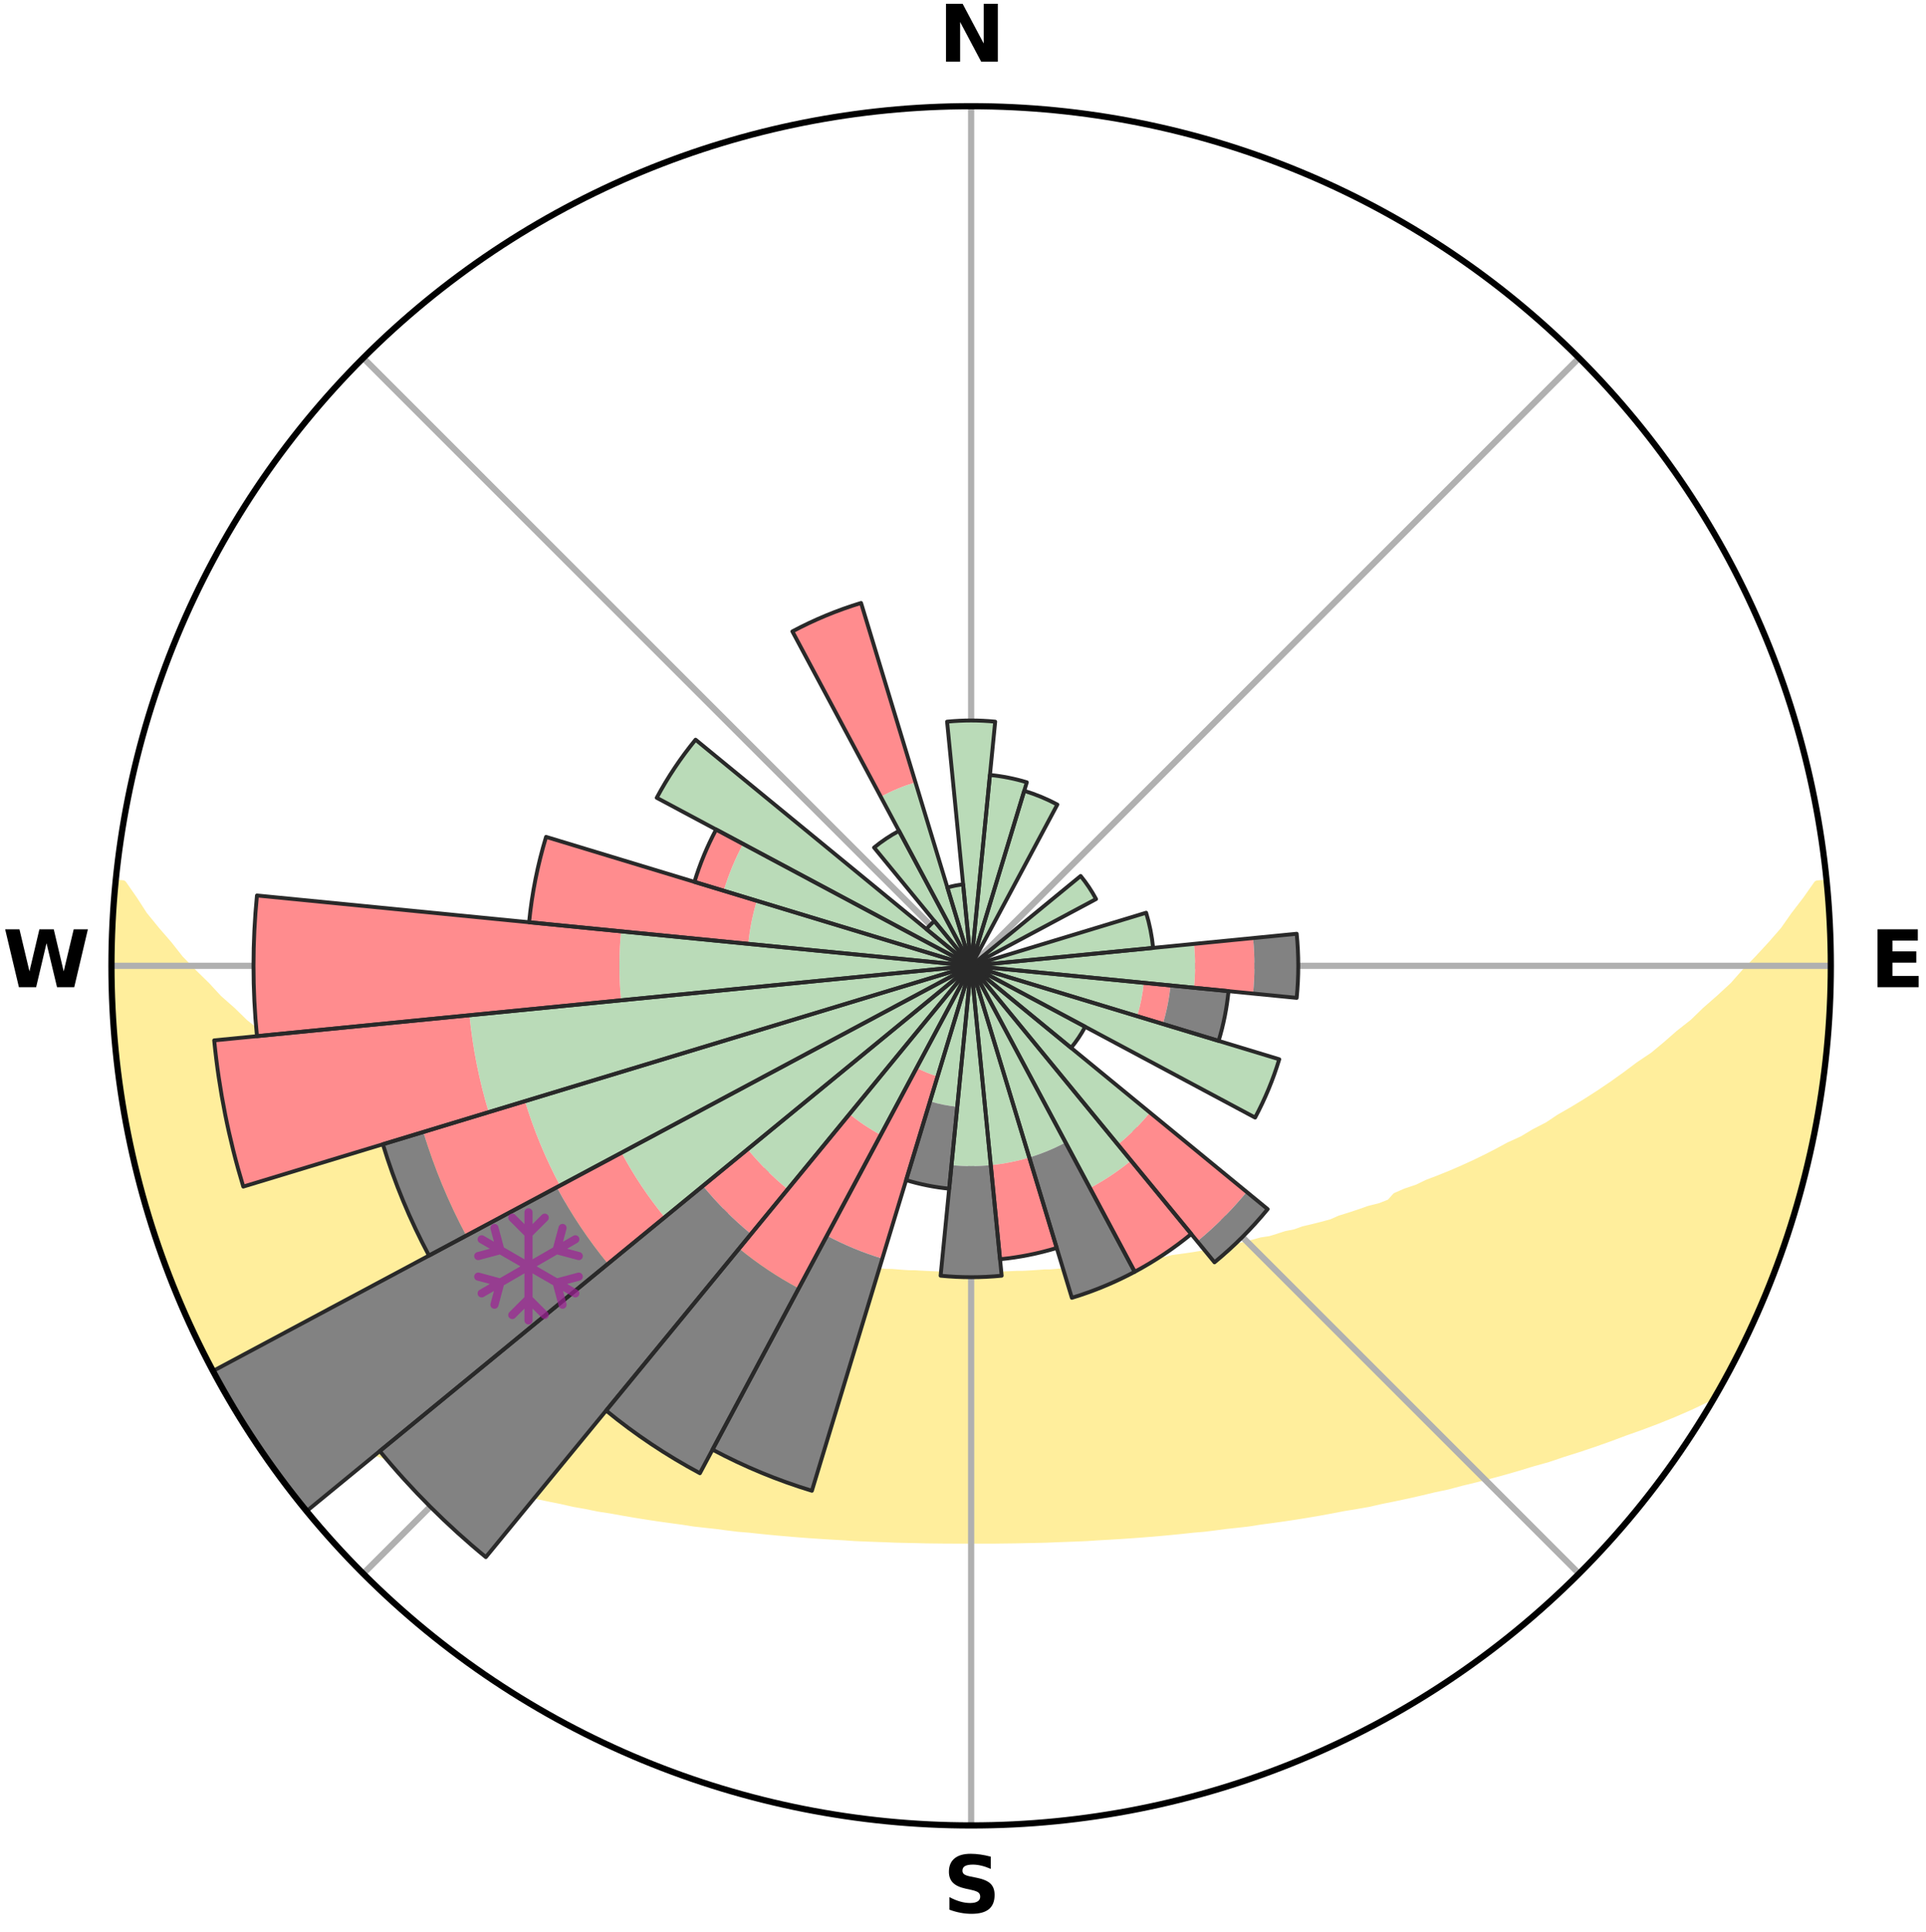 <?xml version="1.0" encoding="utf-8" standalone="no"?>
<!DOCTYPE svg PUBLIC "-//W3C//DTD SVG 1.1//EN"
  "http://www.w3.org/Graphics/SVG/1.1/DTD/svg11.dtd">
<svg xmlns:xlink="http://www.w3.org/1999/xlink" width="248.41pt" height="249.158pt" viewBox="0 0 248.41 249.158" xmlns="http://www.w3.org/2000/svg" version="1.1">
 <title>Ski Rose for ヤマボクワイルドスノーパーク, YAMABOKU Wild Snow Park</title>
 <defs>
  <style type="text/css">*{stroke-linejoin: round; stroke-linecap: butt}</style>
 </defs>
 <g id="figure_1">
  <g id="patch_1">
   <path d="M 0 249.158 
L 248.41 249.158 
L 248.41 0 
L 0 0 
z
" style="fill: #ffffff"/>
  </g>
  <g id="axes_1">
   <g id="patch_2">
    <path d="M 236.135 124.579 
C 236.135 110.018 233.267 95.599 227.695 82.147 
C 222.122 68.695 213.955 56.471 203.659 46.175 
C 193.363 35.879 181.139 27.711 167.687 22.139 
C 154.235 16.567 139.815 13.699 125.255 13.699 
C 110.694 13.699 96.275 16.567 82.823 22.139 
C 69.371 27.711 57.147 35.879 46.851 46.175 
C 36.555 56.471 28.387 68.695 22.815 82.147 
C 17.243 95.599 14.375 110.018 14.375 124.579 
C 14.375 139.14 17.243 153.559 22.815 167.011 
C 28.387 180.463 36.555 192.687 46.851 202.983 
C 57.147 213.279 69.371 221.447 82.823 227.019 
C 96.275 232.591 110.694 235.459 125.255 235.459 
C 139.815 235.459 154.235 232.591 167.687 227.019 
C 181.139 221.447 193.363 213.279 203.659 202.983 
C 213.955 192.687 222.122 180.463 227.695 167.011 
C 233.267 153.559 236.135 139.14 236.135 124.579 
M 125.255 124.579 
C 125.255 124.579 125.255 124.579 125.255 124.579 
C 125.255 124.579 125.255 124.579 125.255 124.579 
C 125.255 124.579 125.255 124.579 125.255 124.579 
C 125.255 124.579 125.255 124.579 125.255 124.579 
C 125.255 124.579 125.255 124.579 125.255 124.579 
C 125.255 124.579 125.255 124.579 125.255 124.579 
C 125.255 124.579 125.255 124.579 125.255 124.579 
C 125.255 124.579 125.255 124.579 125.255 124.579 
C 125.255 124.579 125.255 124.579 125.255 124.579 
C 125.255 124.579 125.255 124.579 125.255 124.579 
C 125.255 124.579 125.255 124.579 125.255 124.579 
C 125.255 124.579 125.255 124.579 125.255 124.579 
C 125.255 124.579 125.255 124.579 125.255 124.579 
C 125.255 124.579 125.255 124.579 125.255 124.579 
C 125.255 124.579 125.255 124.579 125.255 124.579 
C 125.255 124.579 125.255 124.579 125.255 124.579 
z
" style="fill: #ffffff"/>
   </g>
   <g id="PolyCollection_1">
    <defs>
     <path id="m29a9d0c57a" d="M 235.589 -135.203 
L 234.406 -135.089 
L 232.975 -133.057 
L 231.454 -131.074 
L 230.11 -129.157 
L 228.476 -127.282 
L 226.799 -125.465 
L 225.085 -123.708 
L 223.583 -122.004 
L 221.806 -120.364 
L 220.001 -118.784 
L 218.417 -117.247 
L 216.565 -115.787 
L 214.938 -114.361 
L 213.291 -112.989 
L 211.385 -111.707 
L 209.707 -110.447 
L 208.015 -109.24 
L 206.312 -108.088 
L 204.6 -106.989 
L 202.879 -105.943 
L 201.153 -104.951 
L 199.651 -103.947 
L 197.917 -103.056 
L 196.406 -102.145 
L 194.67 -101.353 
L 193.155 -100.534 
L 191.641 -99.758 
L 190.127 -99.025 
L 188.615 -98.334 
L 187.107 -97.685 
L 185.605 -97.076 
L 184.108 -96.507 
L 182.817 -95.88 
L 181.334 -95.386 
L 180.052 -94.827 
L 179.313 -93.994 
L 178.035 -93.489 
L 176.585 -93.124 
L 175.325 -92.681 
L 174.072 -92.268 
L 172.829 -91.882 
L 171.758 -91.408 
L 170.531 -91.076 
L 169.316 -90.77 
L 168.113 -90.488 
L 167.069 -90.11 
L 165.888 -89.875 
L 164.859 -89.54 
L 163.837 -89.225 
L 162.692 -89.053 
L 161.688 -88.777 
L 160.692 -88.518 
L 159.704 -88.278 
L 158.724 -88.054 
L 157.754 -87.846 
L 156.792 -87.653 
L 155.841 -87.475 
L 154.899 -87.311 
L 153.967 -87.16 
L 153.046 -87.022 
L 152.135 -86.895 
L 151.235 -86.778 
L 150.42 -86.559 
L 149.537 -86.464 
L 148.665 -86.378 
L 147.866 -86.192 
L 147.012 -86.124 
L 146.224 -85.959 
L 145.387 -85.905 
L 144.61 -85.758 
L 143.791 -85.717 
L 143.024 -85.587 
L 142.261 -85.467 
L 141.466 -85.442 
L 140.713 -85.336 
L 139.934 -85.318 
L 139.191 -85.225 
L 138.451 -85.139 
L 137.693 -85.13 
L 136.963 -85.054 
L 136.235 -84.985 
L 135.511 -84.923 
L 134.776 -84.921 
L 134.059 -84.866 
L 133.344 -84.817 
L 132.632 -84.773 
L 131.923 -84.735 
L 131.209 -84.736 
L 130.505 -84.703 
L 129.801 -84.675 
L 129.099 -84.652 
L 128.399 -84.632 
L 127.699 -84.618 
L 127 -84.617 
L 126.302 -84.607 
L 125.604 -84.6 
L 124.906 -84.6 
L 124.208 -84.607 
L 123.51 -84.617 
L 122.812 -84.631 
L 122.112 -84.65 
L 121.41 -84.651 
L 120.708 -84.675 
L 120.005 -84.703 
L 119.3 -84.736 
L 118.594 -84.773 
L 117.885 -84.816 
L 117.165 -84.817 
L 116.451 -84.866 
L 115.734 -84.921 
L 115.014 -84.981 
L 114.274 -84.985 
L 113.547 -85.054 
L 112.816 -85.129 
L 112.083 -85.211 
L 111.319 -85.224 
L 110.576 -85.318 
L 109.829 -85.419 
L 109.044 -85.442 
L 108.287 -85.556 
L 107.485 -85.587 
L 106.718 -85.717 
L 105.948 -85.855 
L 105.122 -85.904 
L 104.341 -86.061 
L 103.498 -86.123 
L 102.706 -86.299 
L 101.845 -86.378 
L 100.973 -86.464 
L 100.165 -86.672 
L 99.275 -86.778 
L 98.375 -86.895 
L 97.464 -87.022 
L 96.633 -87.279 
L 95.706 -87.431 
L 94.769 -87.596 
L 93.821 -87.775 
L 92.865 -87.968 
L 91.898 -88.177 
L 90.923 -88.401 
L 89.94 -88.642 
L 88.948 -88.9 
L 87.819 -89.054 
L 86.808 -89.349 
L 85.79 -89.663 
L 84.624 -89.877 
L 83.589 -90.233 
L 82.399 -90.49 
L 81.351 -90.891 
L 80.14 -91.196 
L 78.918 -91.527 
L 77.685 -91.885 
L 76.442 -92.27 
L 75.19 -92.684 
L 73.93 -93.127 
L 72.663 -93.6 
L 71.389 -94.103 
L 69.921 -94.535 
L 68.634 -95.104 
L 67.345 -95.706 
L 65.853 -96.246 
L 64.354 -96.825 
L 62.848 -97.444 
L 61.547 -98.191 
L 60.036 -98.889 
L 58.307 -99.548 
L 56.79 -100.335 
L 55.274 -101.164 
L 53.761 -102.037 
L 52.025 -102.887 
L 50.518 -103.853 
L 48.787 -104.803 
L 47.06 -105.806 
L 45.339 -106.862 
L 43.627 -107.972 
L 41.924 -109.135 
L 40.233 -110.351 
L 38.555 -111.622 
L 36.893 -112.946 
L 35.005 -114.296 
L 33.379 -115.732 
L 31.529 -117.203 
L 29.947 -118.75 
L 28.145 -120.339 
L 26.616 -121.996 
L 24.872 -123.703 
L 23.162 -125.47 
L 21.734 -127.29 
L 20.105 -129.17 
L 18.529 -131.107 
L 17.254 -133.079 
L 15.839 -135.115 
L 14.977 -135.198 
L 14.977 -135.198 
L 14.865 -133.267 
L 14.601 -131.347 
L 14.527 -129.414 
L 14.513 -127.479 
L 14.532 -125.545 
L 14.394 -123.612 
L 14.452 -121.678 
L 14.565 -119.746 
L 14.71 -117.818 
L 14.884 -115.893 
L 14.893 -113.952 
L 15.111 -112.03 
L 15.374 -110.113 
L 15.666 -108.201 
L 15.986 -106.294 
L 16.34 -104.393 
L 16.716 -102.497 
L 17.119 -100.606 
L 17.549 -98.721 
L 18.003 -96.842 
L 18.489 -94.97 
L 19.005 -93.106 
L 19.538 -91.247 
L 20.11 -89.398 
L 20.887 -87.621 
L 21.517 -85.793 
L 22.162 -83.97 
L 22.84 -82.158 
L 23.582 -80.37 
L 24.483 -78.655 
L 25.269 -76.888 
L 26.11 -75.147 
L 26.916 -73.387 
L 27.823 -71.678 
L 28.772 -69.992 
L 30.472 -68.747 
L 32.54 -67.764 
L 34.636 -66.849 
L 36.747 -65.997 
L 38.856 -65.199 
L 40.963 -64.454 
L 42.98 -63.699 
L 44.989 -62.989 
L 46.987 -62.322 
L 48.972 -61.697 
L 50.871 -61.049 
L 52.83 -60.503 
L 54.706 -59.933 
L 56.567 -59.396 
L 58.416 -58.897 
L 60.247 -58.427 
L 62.066 -57.992 
L 63.809 -57.523 
L 65.593 -57.144 
L 67.309 -56.733 
L 69.01 -56.348 
L 70.696 -55.99 
L 72.368 -55.656 
L 73.981 -55.287 
L 75.624 -54.999 
L 77.209 -54.672 
L 78.822 -54.426 
L 80.383 -54.144 
L 81.929 -53.877 
L 83.464 -53.633 
L 84.985 -53.402 
L 86.495 -53.192 
L 87.989 -52.993 
L 89.447 -52.761 
L 90.92 -52.595 
L 92.378 -52.438 
L 93.805 -52.249 
L 95.222 -52.074 
L 96.648 -51.958 
L 98.046 -51.807 
L 99.436 -51.668 
L 100.816 -51.54 
L 102.189 -51.422 
L 103.553 -51.314 
L 104.91 -51.216 
L 106.259 -51.127 
L 107.601 -51.045 
L 108.936 -50.972 
L 110.26 -50.878 
L 111.585 -50.821 
L 112.903 -50.77 
L 114.217 -50.725 
L 115.525 -50.671 
L 116.831 -50.64 
L 118.133 -50.614 
L 119.431 -50.58 
L 120.728 -50.565 
L 122.023 -50.551 
L 123.316 -50.548 
L 124.609 -50.545 
L 125.901 -50.547 
L 127.193 -50.546 
L 128.487 -50.549 
L 129.782 -50.567 
L 131.079 -50.582 
L 132.377 -50.611 
L 133.679 -50.638 
L 134.985 -50.669 
L 136.292 -50.727 
L 137.606 -50.772 
L 138.925 -50.823 
L 140.249 -50.88 
L 141.574 -50.969 
L 142.909 -51.043 
L 144.252 -51.124 
L 145.601 -51.214 
L 146.957 -51.312 
L 148.322 -51.42 
L 149.694 -51.537 
L 151.075 -51.665 
L 152.464 -51.804 
L 153.862 -51.955 
L 155.287 -52.076 
L 156.704 -52.251 
L 158.131 -52.44 
L 159.59 -52.593 
L 161.062 -52.762 
L 162.52 -52.994 
L 164.016 -53.19 
L 165.524 -53.403 
L 167.046 -53.631 
L 168.58 -53.878 
L 170.128 -54.142 
L 171.687 -54.427 
L 173.261 -54.73 
L 174.887 -54.997 
L 176.53 -55.285 
L 178.141 -55.656 
L 179.813 -55.99 
L 181.499 -56.349 
L 183.2 -56.733 
L 184.916 -57.145 
L 186.702 -57.521 
L 188.446 -57.99 
L 190.262 -58.427 
L 192.095 -58.895 
L 193.942 -59.397 
L 195.805 -59.932 
L 197.679 -60.503 
L 199.638 -61.05 
L 201.539 -61.695 
L 203.525 -62.32 
L 205.523 -62.987 
L 207.531 -63.698 
L 209.548 -64.453 
L 211.653 -65.199 
L 213.765 -65.996 
L 215.873 -66.849 
L 217.971 -67.762 
L 220.038 -68.748 
L 221.759 -69.98 
L 222.688 -71.677 
L 223.601 -73.383 
L 224.447 -75.124 
L 225.313 -76.854 
L 226.134 -78.606 
L 226.902 -80.381 
L 227.68 -82.153 
L 228.38 -83.957 
L 229.052 -85.771 
L 229.747 -87.577 
L 230.392 -89.401 
L 230.987 -91.242 
L 231.533 -93.098 
L 232.005 -94.975 
L 232.445 -96.858 
L 233.038 -98.702 
L 233.384 -100.607 
L 233.888 -102.477 
L 234.221 -104.383 
L 234.489 -106.3 
L 234.856 -108.199 
L 235.181 -110.107 
L 235.38 -112.032 
L 235.619 -113.952 
L 235.697 -115.887 
L 235.859 -117.814 
L 235.983 -119.745 
L 236.069 -121.677 
L 236.119 -123.612 
L 236.031 -125.546 
L 236.009 -127.479 
L 235.952 -129.412 
L 235.863 -131.344 
L 235.742 -133.275 
L 235.589 -135.203 
z
" style="stroke: #ffee9c"/>
    </defs>
    <g clip-path="url(#p1838700591)">
     <use xlink:href="#m29a9d0c57a" x="0" y="249.158" style="fill: #ffee9c; stroke: #ffee9c"/>
    </g>
   </g>
   <g id="matplotlib.axis_1">
    <g id="xtick_1">
     <g id="line2d_1">
      <path d="M 125.255 124.579 
L 125.255 13.699 
" clip-path="url(#p1838700591)" style="fill: none; stroke: #b0b0b0; stroke-width: 0.8; stroke-linecap: square"/>
     </g>
     <g id="text_1">
      <!-- N -->
      <g transform="translate(121.07 7.958) scale(0.1 -0.1)">
       <defs>
        <path id="DejaVuSans-Bold-4e" d="M 588 4666 
L 1931 4666 
L 3628 1466 
L 3628 4666 
L 4769 4666 
L 4769 0 
L 3425 0 
L 1728 3200 
L 1728 0 
L 588 0 
L 588 4666 
z
" transform="scale(0.016)"/>
       </defs>
       <use xlink:href="#DejaVuSans-Bold-4e"/>
      </g>
     </g>
    </g>
    <g id="xtick_2">
     <g id="line2d_2">
      <path d="M 125.255 124.579 
L 203.659 46.175 
" clip-path="url(#p1838700591)" style="fill: none; stroke: #b0b0b0; stroke-width: 0.8; stroke-linecap: square"/>
     </g>
    </g>
    <g id="xtick_3">
     <g id="line2d_3">
      <path d="M 125.255 124.579 
L 236.135 124.579 
" clip-path="url(#p1838700591)" style="fill: none; stroke: #b0b0b0; stroke-width: 0.8; stroke-linecap: square"/>
     </g>
     <g id="text_2">
      <!-- E -->
      <g transform="translate(241.219 127.338) scale(0.1 -0.1)">
       <defs>
        <path id="DejaVuSans-Bold-45" d="M 588 4666 
L 3834 4666 
L 3834 3756 
L 1791 3756 
L 1791 2888 
L 3713 2888 
L 3713 1978 
L 1791 1978 
L 1791 909 
L 3903 909 
L 3903 0 
L 588 0 
L 588 4666 
z
" transform="scale(0.016)"/>
       </defs>
       <use xlink:href="#DejaVuSans-Bold-45"/>
      </g>
     </g>
    </g>
    <g id="xtick_4">
     <g id="line2d_4">
      <path d="M 125.255 124.579 
L 203.659 202.983 
" clip-path="url(#p1838700591)" style="fill: none; stroke: #b0b0b0; stroke-width: 0.8; stroke-linecap: square"/>
     </g>
    </g>
    <g id="xtick_5">
     <g id="line2d_5">
      <path d="M 125.255 124.579 
L 125.255 235.459 
" clip-path="url(#p1838700591)" style="fill: none; stroke: #b0b0b0; stroke-width: 0.8; stroke-linecap: square"/>
     </g>
     <g id="text_3">
      <!-- S -->
      <g transform="translate(121.654 246.718) scale(0.1 -0.1)">
       <defs>
        <path id="DejaVuSans-Bold-53" d="M 3834 4519 
L 3834 3531 
Q 3450 3703 3084 3790 
Q 2719 3878 2394 3878 
Q 1963 3878 1756 3759 
Q 1550 3641 1550 3391 
Q 1550 3203 1689 3098 
Q 1828 2994 2194 2919 
L 2706 2816 
Q 3484 2659 3812 2340 
Q 4141 2022 4141 1434 
Q 4141 663 3683 286 
Q 3225 -91 2284 -91 
Q 1841 -91 1394 -6 
Q 947 78 500 244 
L 500 1259 
Q 947 1022 1364 901 
Q 1781 781 2169 781 
Q 2563 781 2772 912 
Q 2981 1044 2981 1288 
Q 2981 1506 2839 1625 
Q 2697 1744 2272 1838 
L 1806 1941 
Q 1106 2091 782 2419 
Q 459 2747 459 3303 
Q 459 4000 909 4375 
Q 1359 4750 2203 4750 
Q 2588 4750 2994 4692 
Q 3400 4634 3834 4519 
z
" transform="scale(0.016)"/>
       </defs>
       <use xlink:href="#DejaVuSans-Bold-53"/>
      </g>
     </g>
    </g>
    <g id="xtick_6">
     <g id="line2d_6">
      <path d="M 125.255 124.579 
L 46.851 202.983 
" clip-path="url(#p1838700591)" style="fill: none; stroke: #b0b0b0; stroke-width: 0.8; stroke-linecap: square"/>
     </g>
    </g>
    <g id="xtick_7">
     <g id="line2d_7">
      <path d="M 125.255 124.579 
L 14.375 124.579 
" clip-path="url(#p1838700591)" style="fill: none; stroke: #b0b0b0; stroke-width: 0.8; stroke-linecap: square"/>
     </g>
     <g id="text_4">
      <!-- W -->
      <g transform="translate(0.36 127.338) scale(0.1 -0.1)">
       <defs>
        <path id="DejaVuSans-Bold-57" d="M 191 4666 
L 1344 4666 
L 2150 1275 
L 2950 4666 
L 4109 4666 
L 4909 1275 
L 5716 4666 
L 6859 4666 
L 5759 0 
L 4372 0 
L 3525 3547 
L 2688 0 
L 1300 0 
L 191 4666 
z
" transform="scale(0.016)"/>
       </defs>
       <use xlink:href="#DejaVuSans-Bold-57"/>
      </g>
     </g>
    </g>
    <g id="xtick_8">
     <g id="line2d_8">
      <path d="M 125.255 124.579 
L 46.851 46.175 
" clip-path="url(#p1838700591)" style="fill: none; stroke: #b0b0b0; stroke-width: 0.8; stroke-linecap: square"/>
     </g>
    </g>
   </g>
   <g id="matplotlib.axis_2"/>
   <g id="patch_3">
    <path d="M 125.255 124.579 
C 125.255 124.579 125.255 124.579 125.255 124.579 
C 125.255 124.579 125.255 124.579 125.255 124.579 
L 125.255 124.579 
C 125.255 124.579 125.255 124.579 125.255 124.579 
C 125.255 124.579 125.255 124.579 125.255 124.579 
z
" clip-path="url(#p1838700591)" style="fill: #d9d9d9"/>
   </g>
   <g id="patch_4">
    <path d="M 125.255 124.579 
C 125.255 124.579 125.255 124.579 125.255 124.579 
C 125.255 124.579 125.255 124.579 125.255 124.579 
L 125.255 124.579 
C 125.255 124.579 125.255 124.579 125.255 124.579 
C 125.255 124.579 125.255 124.579 125.255 124.579 
z
" clip-path="url(#p1838700591)" style="fill: #d9d9d9"/>
   </g>
   <g id="patch_5">
    <path d="M 125.255 124.579 
C 125.255 124.579 125.255 124.579 125.255 124.579 
C 125.255 124.579 125.255 124.579 125.255 124.579 
L 125.255 124.579 
C 125.255 124.579 125.255 124.579 125.255 124.579 
C 125.255 124.579 125.255 124.579 125.255 124.579 
z
" clip-path="url(#p1838700591)" style="fill: #d9d9d9"/>
   </g>
   <g id="patch_6">
    <path d="M 125.255 124.579 
C 125.255 124.579 125.255 124.579 125.255 124.579 
C 125.255 124.579 125.255 124.579 125.255 124.579 
L 125.255 124.579 
C 125.255 124.579 125.255 124.579 125.255 124.579 
C 125.255 124.579 125.255 124.579 125.255 124.579 
z
" clip-path="url(#p1838700591)" style="fill: #d9d9d9"/>
   </g>
   <g id="patch_7">
    <path d="M 125.255 124.579 
C 125.255 124.579 125.255 124.579 125.255 124.579 
C 125.255 124.579 125.255 124.579 125.255 124.579 
L 125.255 124.579 
C 125.255 124.579 125.255 124.579 125.255 124.579 
C 125.255 124.579 125.255 124.579 125.255 124.579 
z
" clip-path="url(#p1838700591)" style="fill: #d9d9d9"/>
   </g>
   <g id="patch_8">
    <path d="M 125.255 124.579 
C 125.255 124.579 125.255 124.579 125.255 124.579 
C 125.255 124.579 125.255 124.579 125.255 124.579 
L 125.255 124.579 
C 125.255 124.579 125.255 124.579 125.255 124.579 
C 125.255 124.579 125.255 124.579 125.255 124.579 
z
" clip-path="url(#p1838700591)" style="fill: #d9d9d9"/>
   </g>
   <g id="patch_9">
    <path d="M 125.255 124.579 
C 125.255 124.579 125.255 124.579 125.255 124.579 
C 125.255 124.579 125.255 124.579 125.255 124.579 
L 125.255 124.579 
C 125.255 124.579 125.255 124.579 125.255 124.579 
C 125.255 124.579 125.255 124.579 125.255 124.579 
z
" clip-path="url(#p1838700591)" style="fill: #d9d9d9"/>
   </g>
   <g id="patch_10">
    <path d="M 125.255 124.579 
C 125.255 124.579 125.255 124.579 125.255 124.579 
C 125.255 124.579 125.255 124.579 125.255 124.579 
L 125.255 124.579 
C 125.255 124.579 125.255 124.579 125.255 124.579 
C 125.255 124.579 125.255 124.579 125.255 124.579 
z
" clip-path="url(#p1838700591)" style="fill: #d9d9d9"/>
   </g>
   <g id="patch_11">
    <path d="M 125.255 124.579 
C 125.255 124.579 125.255 124.579 125.255 124.579 
C 125.255 124.579 125.255 124.579 125.255 124.579 
L 125.255 124.579 
C 125.255 124.579 125.255 124.579 125.255 124.579 
C 125.255 124.579 125.255 124.579 125.255 124.579 
z
" clip-path="url(#p1838700591)" style="fill: #d9d9d9"/>
   </g>
   <g id="patch_12">
    <path d="M 125.255 124.579 
C 125.255 124.579 125.255 124.579 125.255 124.579 
C 125.255 124.579 125.255 124.579 125.255 124.579 
L 125.255 124.579 
C 125.255 124.579 125.255 124.579 125.255 124.579 
C 125.255 124.579 125.255 124.579 125.255 124.579 
z
" clip-path="url(#p1838700591)" style="fill: #d9d9d9"/>
   </g>
   <g id="patch_13">
    <path d="M 125.255 124.579 
C 125.255 124.579 125.255 124.579 125.255 124.579 
C 125.255 124.579 125.255 124.579 125.255 124.579 
L 125.255 124.579 
C 125.255 124.579 125.255 124.579 125.255 124.579 
C 125.255 124.579 125.255 124.579 125.255 124.579 
z
" clip-path="url(#p1838700591)" style="fill: #d9d9d9"/>
   </g>
   <g id="patch_14">
    <path d="M 125.255 124.579 
C 125.255 124.579 125.255 124.579 125.255 124.579 
C 125.255 124.579 125.255 124.579 125.255 124.579 
L 125.255 124.579 
C 125.255 124.579 125.255 124.579 125.255 124.579 
C 125.255 124.579 125.255 124.579 125.255 124.579 
z
" clip-path="url(#p1838700591)" style="fill: #d9d9d9"/>
   </g>
   <g id="patch_15">
    <path d="M 125.255 124.579 
C 125.255 124.579 125.255 124.579 125.255 124.579 
C 125.255 124.579 125.255 124.579 125.255 124.579 
L 125.255 124.579 
C 125.255 124.579 125.255 124.579 125.255 124.579 
C 125.255 124.579 125.255 124.579 125.255 124.579 
z
" clip-path="url(#p1838700591)" style="fill: #d9d9d9"/>
   </g>
   <g id="patch_16">
    <path d="M 125.255 124.579 
C 125.255 124.579 125.255 124.579 125.255 124.579 
C 125.255 124.579 125.255 124.579 125.255 124.579 
L 125.255 124.579 
C 125.255 124.579 125.255 124.579 125.255 124.579 
C 125.255 124.579 125.255 124.579 125.255 124.579 
z
" clip-path="url(#p1838700591)" style="fill: #d9d9d9"/>
   </g>
   <g id="patch_17">
    <path d="M 125.255 124.579 
C 125.255 124.579 125.255 124.579 125.255 124.579 
C 125.255 124.579 125.255 124.579 125.255 124.579 
L 125.255 124.579 
C 125.255 124.579 125.255 124.579 125.255 124.579 
C 125.255 124.579 125.255 124.579 125.255 124.579 
z
" clip-path="url(#p1838700591)" style="fill: #d9d9d9"/>
   </g>
   <g id="patch_18">
    <path d="M 125.255 124.579 
C 125.255 124.579 125.255 124.579 125.255 124.579 
C 125.255 124.579 125.255 124.579 125.255 124.579 
L 125.255 124.579 
C 125.255 124.579 125.255 124.579 125.255 124.579 
C 125.255 124.579 125.255 124.579 125.255 124.579 
z
" clip-path="url(#p1838700591)" style="fill: #d9d9d9"/>
   </g>
   <g id="patch_19">
    <path d="M 125.255 124.579 
C 125.255 124.579 125.255 124.579 125.255 124.579 
C 125.255 124.579 125.255 124.579 125.255 124.579 
L 125.255 124.579 
C 125.255 124.579 125.255 124.579 125.255 124.579 
C 125.255 124.579 125.255 124.579 125.255 124.579 
z
" clip-path="url(#p1838700591)" style="fill: #d9d9d9"/>
   </g>
   <g id="patch_20">
    <path d="M 125.255 124.579 
C 125.255 124.579 125.255 124.579 125.255 124.579 
C 125.255 124.579 125.255 124.579 125.255 124.579 
L 125.255 124.579 
C 125.255 124.579 125.255 124.579 125.255 124.579 
C 125.255 124.579 125.255 124.579 125.255 124.579 
z
" clip-path="url(#p1838700591)" style="fill: #d9d9d9"/>
   </g>
   <g id="patch_21">
    <path d="M 125.255 124.579 
C 125.255 124.579 125.255 124.579 125.255 124.579 
C 125.255 124.579 125.255 124.579 125.255 124.579 
L 125.255 124.579 
C 125.255 124.579 125.255 124.579 125.255 124.579 
C 125.255 124.579 125.255 124.579 125.255 124.579 
z
" clip-path="url(#p1838700591)" style="fill: #d9d9d9"/>
   </g>
   <g id="patch_22">
    <path d="M 125.255 124.579 
C 125.255 124.579 125.255 124.579 125.255 124.579 
C 125.255 124.579 125.255 124.579 125.255 124.579 
L 125.255 124.579 
C 125.255 124.579 125.255 124.579 125.255 124.579 
C 125.255 124.579 125.255 124.579 125.255 124.579 
z
" clip-path="url(#p1838700591)" style="fill: #d9d9d9"/>
   </g>
   <g id="patch_23">
    <path d="M 125.255 124.579 
C 125.255 124.579 125.255 124.579 125.255 124.579 
C 125.255 124.579 125.255 124.579 125.255 124.579 
L 125.255 124.579 
C 125.255 124.579 125.255 124.579 125.255 124.579 
C 125.255 124.579 125.255 124.579 125.255 124.579 
z
" clip-path="url(#p1838700591)" style="fill: #d9d9d9"/>
   </g>
   <g id="patch_24">
    <path d="M 125.255 124.579 
C 125.255 124.579 125.255 124.579 125.255 124.579 
C 125.255 124.579 125.255 124.579 125.255 124.579 
L 125.255 124.579 
C 125.255 124.579 125.255 124.579 125.255 124.579 
C 125.255 124.579 125.255 124.579 125.255 124.579 
z
" clip-path="url(#p1838700591)" style="fill: #d9d9d9"/>
   </g>
   <g id="patch_25">
    <path d="M 125.255 124.579 
C 125.255 124.579 125.255 124.579 125.255 124.579 
C 125.255 124.579 125.255 124.579 125.255 124.579 
L 125.255 124.579 
C 125.255 124.579 125.255 124.579 125.255 124.579 
C 125.255 124.579 125.255 124.579 125.255 124.579 
z
" clip-path="url(#p1838700591)" style="fill: #d9d9d9"/>
   </g>
   <g id="patch_26">
    <path d="M 125.255 124.579 
C 125.255 124.579 125.255 124.579 125.255 124.579 
C 125.255 124.579 125.255 124.579 125.255 124.579 
L 125.255 124.579 
C 125.255 124.579 125.255 124.579 125.255 124.579 
C 125.255 124.579 125.255 124.579 125.255 124.579 
z
" clip-path="url(#p1838700591)" style="fill: #d9d9d9"/>
   </g>
   <g id="patch_27">
    <path d="M 125.255 124.579 
C 125.255 124.579 125.255 124.579 125.255 124.579 
C 125.255 124.579 125.255 124.579 125.255 124.579 
L 125.255 124.579 
C 125.255 124.579 125.255 124.579 125.255 124.579 
C 125.255 124.579 125.255 124.579 125.255 124.579 
z
" clip-path="url(#p1838700591)" style="fill: #d9d9d9"/>
   </g>
   <g id="patch_28">
    <path d="M 125.255 124.579 
C 125.255 124.579 125.255 124.579 125.255 124.579 
C 125.255 124.579 125.255 124.579 125.255 124.579 
L 125.255 124.579 
C 125.255 124.579 125.255 124.579 125.255 124.579 
C 125.255 124.579 125.255 124.579 125.255 124.579 
z
" clip-path="url(#p1838700591)" style="fill: #d9d9d9"/>
   </g>
   <g id="patch_29">
    <path d="M 125.255 124.579 
C 125.255 124.579 125.255 124.579 125.255 124.579 
C 125.255 124.579 125.255 124.579 125.255 124.579 
L 125.255 124.579 
C 125.255 124.579 125.255 124.579 125.255 124.579 
C 125.255 124.579 125.255 124.579 125.255 124.579 
z
" clip-path="url(#p1838700591)" style="fill: #d9d9d9"/>
   </g>
   <g id="patch_30">
    <path d="M 125.255 124.579 
C 125.255 124.579 125.255 124.579 125.255 124.579 
C 125.255 124.579 125.255 124.579 125.255 124.579 
L 125.255 124.579 
C 125.255 124.579 125.255 124.579 125.255 124.579 
C 125.255 124.579 125.255 124.579 125.255 124.579 
z
" clip-path="url(#p1838700591)" style="fill: #d9d9d9"/>
   </g>
   <g id="patch_31">
    <path d="M 125.255 124.579 
C 125.255 124.579 125.255 124.579 125.255 124.579 
C 125.255 124.579 125.255 124.579 125.255 124.579 
L 125.255 124.579 
C 125.255 124.579 125.255 124.579 125.255 124.579 
C 125.255 124.579 125.255 124.579 125.255 124.579 
z
" clip-path="url(#p1838700591)" style="fill: #d9d9d9"/>
   </g>
   <g id="patch_32">
    <path d="M 125.255 124.579 
C 125.255 124.579 125.255 124.579 125.255 124.579 
C 125.255 124.579 125.255 124.579 125.255 124.579 
L 125.255 124.579 
C 125.255 124.579 125.255 124.579 125.255 124.579 
C 125.255 124.579 125.255 124.579 125.255 124.579 
z
" clip-path="url(#p1838700591)" style="fill: #d9d9d9"/>
   </g>
   <g id="patch_33">
    <path d="M 125.255 124.579 
C 125.255 124.579 125.255 124.579 125.255 124.579 
C 125.255 124.579 125.255 124.579 125.255 124.579 
L 125.255 124.579 
C 125.255 124.579 125.255 124.579 125.255 124.579 
C 125.255 124.579 125.255 124.579 125.255 124.579 
z
" clip-path="url(#p1838700591)" style="fill: #d9d9d9"/>
   </g>
   <g id="patch_34">
    <path d="M 125.255 124.579 
C 125.255 124.579 125.255 124.579 125.255 124.579 
C 125.255 124.579 125.255 124.579 125.255 124.579 
L 125.255 124.579 
C 125.255 124.579 125.255 124.579 125.255 124.579 
C 125.255 124.579 125.255 124.579 125.255 124.579 
z
" clip-path="url(#p1838700591)" style="fill: #d9d9d9"/>
   </g>
   <g id="patch_35">
    <path d="M 125.255 124.579 
C 125.255 124.579 125.255 124.579 125.255 124.579 
C 125.255 124.579 125.255 124.579 125.255 124.579 
L 128.357 93.087 
C 127.326 92.986 126.291 92.935 125.255 92.935 
C 124.219 92.935 123.184 92.986 122.153 93.087 
z
" clip-path="url(#p1838700591)" style="fill: #badbb8"/>
   </g>
   <g id="patch_36">
    <path d="M 125.255 124.579 
C 125.255 124.579 125.255 124.579 125.255 124.579 
C 125.255 124.579 125.255 124.579 125.255 124.579 
L 132.436 100.907 
C 131.661 100.672 130.875 100.475 130.081 100.317 
C 129.287 100.159 128.485 100.04 127.68 99.961 
z
" clip-path="url(#p1838700591)" style="fill: #badbb8"/>
   </g>
   <g id="patch_37">
    <path d="M 125.255 124.579 
C 125.255 124.579 125.255 124.579 125.255 124.579 
C 125.255 124.579 125.255 124.579 125.255 124.579 
L 136.373 103.778 
C 135.692 103.414 134.994 103.084 134.281 102.788 
C 133.568 102.493 132.84 102.233 132.102 102.009 
z
" clip-path="url(#p1838700591)" style="fill: #badbb8"/>
   </g>
   <g id="patch_38">
    <path d="M 125.255 124.579 
C 125.255 124.579 125.255 124.579 125.255 124.579 
C 125.255 124.579 125.255 124.579 125.255 124.579 
L 125.255 124.579 
C 125.255 124.579 125.255 124.579 125.255 124.579 
C 125.255 124.579 125.255 124.579 125.255 124.579 
z
" clip-path="url(#p1838700591)" style="fill: #badbb8"/>
   </g>
   <g id="patch_39">
    <path d="M 125.255 124.579 
C 125.255 124.579 125.255 124.579 125.255 124.579 
C 125.255 124.579 125.255 124.579 125.255 124.579 
L 125.255 124.579 
C 125.255 124.579 125.255 124.579 125.255 124.579 
C 125.255 124.579 125.255 124.579 125.255 124.579 
z
" clip-path="url(#p1838700591)" style="fill: #badbb8"/>
   </g>
   <g id="patch_40">
    <path d="M 125.255 124.579 
C 125.255 124.579 125.255 124.579 125.255 124.579 
C 125.255 124.579 125.255 124.579 125.255 124.579 
L 141.367 115.967 
C 141.085 115.439 140.778 114.926 140.446 114.429 
C 140.113 113.932 139.757 113.451 139.378 112.989 
z
" clip-path="url(#p1838700591)" style="fill: #badbb8"/>
   </g>
   <g id="patch_41">
    <path d="M 125.255 124.579 
C 125.255 124.579 125.255 124.579 125.255 124.579 
C 125.255 124.579 125.255 124.579 125.255 124.579 
L 125.255 124.579 
C 125.255 124.579 125.255 124.579 125.255 124.579 
C 125.255 124.579 125.255 124.579 125.255 124.579 
z
" clip-path="url(#p1838700591)" style="fill: #badbb8"/>
   </g>
   <g id="patch_42">
    <path d="M 125.255 124.579 
C 125.255 124.579 125.255 124.579 125.255 124.579 
C 125.255 124.579 125.255 124.579 125.255 124.579 
L 148.727 122.267 
C 148.652 121.499 148.538 120.735 148.388 119.978 
C 148.237 119.22 148.049 118.471 147.825 117.732 
z
" clip-path="url(#p1838700591)" style="fill: #badbb8"/>
   </g>
   <g id="patch_43">
    <path d="M 125.255 124.579 
C 125.255 124.579 125.255 124.579 125.255 124.579 
C 125.255 124.579 125.255 124.579 125.255 124.579 
L 154.003 127.41 
C 154.095 126.47 154.142 125.525 154.142 124.579 
C 154.142 123.634 154.095 122.689 154.003 121.748 
z
" clip-path="url(#p1838700591)" style="fill: #badbb8"/>
   </g>
   <g id="patch_44">
    <path d="M 125.255 124.579 
C 125.255 124.579 125.255 124.579 125.255 124.579 
C 125.255 124.579 125.255 124.579 125.255 124.579 
L 146.667 131.074 
C 146.88 130.374 147.058 129.663 147.201 128.944 
C 147.344 128.226 147.451 127.501 147.523 126.772 
z
" clip-path="url(#p1838700591)" style="fill: #badbb8"/>
   </g>
   <g id="patch_45">
    <path d="M 125.255 124.579 
C 125.255 124.579 125.255 124.579 125.255 124.579 
C 125.255 124.579 125.255 124.579 125.255 124.579 
L 161.879 144.155 
C 162.52 142.956 163.101 141.727 163.621 140.471 
C 164.142 139.215 164.6 137.935 164.994 136.634 
z
" clip-path="url(#p1838700591)" style="fill: #badbb8"/>
   </g>
   <g id="patch_46">
    <path d="M 125.255 124.579 
C 125.255 124.579 125.255 124.579 125.255 124.579 
C 125.255 124.579 125.255 124.579 125.255 124.579 
L 138.147 135.159 
C 138.493 134.737 138.819 134.299 139.122 133.845 
C 139.425 133.391 139.706 132.922 139.963 132.441 
z
" clip-path="url(#p1838700591)" style="fill: #badbb8"/>
   </g>
   <g id="patch_47">
    <path d="M 125.255 124.579 
C 125.255 124.579 125.255 124.579 125.255 124.579 
C 125.255 124.579 125.255 124.579 125.255 124.579 
L 144.182 147.641 
C 144.936 147.022 145.66 146.366 146.351 145.675 
C 147.041 144.985 147.698 144.261 148.317 143.506 
z
" clip-path="url(#p1838700591)" style="fill: #badbb8"/>
   </g>
   <g id="patch_48">
    <path d="M 125.255 124.579 
C 125.255 124.579 125.255 124.579 125.255 124.579 
C 125.255 124.579 125.255 124.579 125.255 124.579 
L 140.581 153.251 
C 141.519 152.75 142.432 152.202 143.317 151.611 
C 144.202 151.02 145.057 150.386 145.88 149.711 
z
" clip-path="url(#p1838700591)" style="fill: #badbb8"/>
   </g>
   <g id="patch_49">
    <path d="M 125.255 124.579 
C 125.255 124.579 125.255 124.579 125.255 124.579 
C 125.255 124.579 125.255 124.579 125.255 124.579 
L 132.755 149.304 
C 133.564 149.058 134.361 148.773 135.142 148.45 
C 135.924 148.126 136.689 147.764 137.434 147.366 
z
" clip-path="url(#p1838700591)" style="fill: #badbb8"/>
   </g>
   <g id="patch_50">
    <path d="M 125.255 124.579 
C 125.255 124.579 125.255 124.579 125.255 124.579 
C 125.255 124.579 125.255 124.579 125.255 124.579 
L 127.787 150.292 
C 128.629 150.209 129.466 150.085 130.295 149.92 
C 131.125 149.755 131.946 149.549 132.755 149.304 
z
" clip-path="url(#p1838700591)" style="fill: #badbb8"/>
   </g>
   <g id="patch_51">
    <path d="M 125.255 124.579 
C 125.255 124.579 125.255 124.579 125.255 124.579 
C 125.255 124.579 125.255 124.579 125.255 124.579 
L 122.722 150.292 
C 123.564 150.375 124.409 150.416 125.255 150.416 
C 126.101 150.416 126.946 150.375 127.787 150.292 
z
" clip-path="url(#p1838700591)" style="fill: #badbb8"/>
   </g>
   <g id="patch_52">
    <path d="M 125.255 124.579 
C 125.255 124.579 125.255 124.579 125.255 124.579 
C 125.255 124.579 125.255 124.579 125.255 124.579 
L 119.951 142.062 
C 120.524 142.236 121.104 142.381 121.691 142.498 
C 122.277 142.614 122.869 142.702 123.464 142.761 
z
" clip-path="url(#p1838700591)" style="fill: #badbb8"/>
   </g>
   <g id="patch_53">
    <path d="M 125.255 124.579 
C 125.255 124.579 125.255 124.579 125.255 124.579 
C 125.255 124.579 125.255 124.579 125.255 124.579 
L 118.223 137.735 
C 118.654 137.965 119.095 138.174 119.546 138.361 
C 119.997 138.548 120.457 138.712 120.925 138.854 
z
" clip-path="url(#p1838700591)" style="fill: #badbb8"/>
   </g>
   <g id="patch_54">
    <path d="M 125.255 124.579 
C 125.255 124.579 125.255 124.579 125.255 124.579 
C 125.255 124.579 125.255 124.579 125.255 124.579 
L 109.562 143.701 
C 110.188 144.215 110.838 144.698 111.511 145.147 
C 112.185 145.597 112.88 146.014 113.594 146.395 
z
" clip-path="url(#p1838700591)" style="fill: #badbb8"/>
   </g>
   <g id="patch_55">
    <path d="M 125.255 124.579 
C 125.255 124.579 125.255 124.579 125.255 124.579 
C 125.255 124.579 125.255 124.579 125.255 124.579 
L 96.427 148.237 
C 97.201 149.181 98.022 150.086 98.885 150.949 
C 99.748 151.812 100.653 152.633 101.596 153.407 
z
" clip-path="url(#p1838700591)" style="fill: #badbb8"/>
   </g>
   <g id="patch_56">
    <path d="M 125.255 124.579 
C 125.255 124.579 125.255 124.579 125.255 124.579 
C 125.255 124.579 125.255 124.579 125.255 124.579 
L 80.159 148.683 
C 80.948 150.159 81.809 151.596 82.739 152.987 
C 83.669 154.379 84.666 155.724 85.728 157.018 
z
" clip-path="url(#p1838700591)" style="fill: #badbb8"/>
   </g>
   <g id="patch_57">
    <path d="M 125.255 124.579 
C 125.255 124.579 125.255 124.579 125.255 124.579 
C 125.255 124.579 125.255 124.579 125.255 124.579 
L 67.711 142.035 
C 68.282 143.918 68.946 145.773 69.699 147.591 
C 70.452 149.409 71.294 151.19 72.222 152.926 
z
" clip-path="url(#p1838700591)" style="fill: #badbb8"/>
   </g>
   <g id="patch_58">
    <path d="M 125.255 124.579 
C 125.255 124.579 125.255 124.579 125.255 124.579 
C 125.255 124.579 125.255 124.579 125.255 124.579 
L 60.545 130.952 
C 60.754 133.07 61.066 135.177 61.482 137.264 
C 61.897 139.352 62.414 141.417 63.032 143.454 
z
" clip-path="url(#p1838700591)" style="fill: #badbb8"/>
   </g>
   <g id="patch_59">
    <path d="M 125.255 124.579 
C 125.255 124.579 125.255 124.579 125.255 124.579 
C 125.255 124.579 125.255 124.579 125.255 124.579 
L 80.104 120.132 
C 79.959 121.61 79.886 123.094 79.886 124.579 
C 79.886 126.064 79.959 127.548 80.104 129.026 
z
" clip-path="url(#p1838700591)" style="fill: #badbb8"/>
   </g>
   <g id="patch_60">
    <path d="M 125.255 124.579 
C 125.255 124.579 125.255 124.579 125.255 124.579 
C 125.255 124.579 125.255 124.579 125.255 124.579 
L 97.612 116.194 
C 97.337 117.098 97.107 118.016 96.923 118.943 
C 96.738 119.871 96.6 120.807 96.507 121.748 
z
" clip-path="url(#p1838700591)" style="fill: #badbb8"/>
   </g>
   <g id="patch_61">
    <path d="M 125.255 124.579 
C 125.255 124.579 125.255 124.579 125.255 124.579 
C 125.255 124.579 125.255 124.579 125.255 124.579 
L 95.838 108.855 
C 95.323 109.818 94.856 110.806 94.438 111.814 
C 94.02 112.823 93.652 113.852 93.335 114.896 
z
" clip-path="url(#p1838700591)" style="fill: #badbb8"/>
   </g>
   <g id="patch_62">
    <path d="M 125.255 124.579 
C 125.255 124.579 125.255 124.579 125.255 124.579 
C 125.255 124.579 125.255 124.579 125.255 124.579 
L 89.713 95.411 
C 88.759 96.574 87.862 97.784 87.026 99.035 
C 86.19 100.286 85.415 101.578 84.706 102.905 
z
" clip-path="url(#p1838700591)" style="fill: #badbb8"/>
   </g>
   <g id="patch_63">
    <path d="M 125.255 124.579 
C 125.255 124.579 125.255 124.579 125.255 124.579 
C 125.255 124.579 125.255 124.579 125.255 124.579 
L 120.523 118.813 
C 120.334 118.968 120.153 119.132 119.981 119.305 
C 119.808 119.478 119.644 119.659 119.489 119.847 
z
" clip-path="url(#p1838700591)" style="fill: #badbb8"/>
   </g>
   <g id="patch_64">
    <path d="M 125.255 124.579 
C 125.255 124.579 125.255 124.579 125.255 124.579 
C 125.255 124.579 125.255 124.579 125.255 124.579 
L 115.952 107.176 
C 115.383 107.48 114.829 107.812 114.291 108.171 
C 113.754 108.53 113.235 108.915 112.736 109.325 
z
" clip-path="url(#p1838700591)" style="fill: #badbb8"/>
   </g>
   <g id="patch_65">
    <path d="M 125.255 124.579 
C 125.255 124.579 125.255 124.579 125.255 124.579 
C 125.255 124.579 125.255 124.579 125.255 124.579 
L 118.074 100.907 
C 117.299 101.142 116.536 101.415 115.788 101.725 
C 115.04 102.035 114.308 102.381 113.594 102.763 
z
" clip-path="url(#p1838700591)" style="fill: #badbb8"/>
   </g>
   <g id="patch_66">
    <path d="M 125.255 124.579 
C 125.255 124.579 125.255 124.579 125.255 124.579 
C 125.255 124.579 125.255 124.579 125.255 124.579 
L 124.221 114.082 
C 123.877 114.116 123.536 114.166 123.197 114.234 
C 122.858 114.301 122.523 114.385 122.193 114.485 
z
" clip-path="url(#p1838700591)" style="fill: #badbb8"/>
   </g>
   <g id="patch_67">
    <path d="M 122.153 93.087 
C 123.184 92.986 124.219 92.935 125.255 92.935 
C 126.291 92.935 127.326 92.986 128.357 93.087 
L 128.357 93.087 
C 127.326 92.986 126.291 92.935 125.255 92.935 
C 124.219 92.935 123.184 92.986 122.153 93.087 
z
" clip-path="url(#p1838700591)" style="fill: #ff8c8e"/>
   </g>
   <g id="patch_68">
    <path d="M 127.68 99.961 
C 128.485 100.04 129.287 100.159 130.081 100.317 
C 130.875 100.475 131.661 100.672 132.436 100.907 
L 132.436 100.907 
C 131.661 100.672 130.875 100.475 130.081 100.317 
C 129.287 100.159 128.485 100.04 127.68 99.961 
z
" clip-path="url(#p1838700591)" style="fill: #ff8c8e"/>
   </g>
   <g id="patch_69">
    <path d="M 132.102 102.009 
C 132.84 102.233 133.568 102.493 134.281 102.788 
C 134.994 103.084 135.692 103.414 136.373 103.778 
L 136.373 103.778 
C 135.692 103.414 134.994 103.084 134.281 102.788 
C 133.568 102.493 132.84 102.233 132.102 102.009 
z
" clip-path="url(#p1838700591)" style="fill: #ff8c8e"/>
   </g>
   <g id="patch_70">
    <path d="M 125.255 124.579 
C 125.255 124.579 125.255 124.579 125.255 124.579 
C 125.255 124.579 125.255 124.579 125.255 124.579 
L 125.255 124.579 
C 125.255 124.579 125.255 124.579 125.255 124.579 
C 125.255 124.579 125.255 124.579 125.255 124.579 
z
" clip-path="url(#p1838700591)" style="fill: #ff8c8e"/>
   </g>
   <g id="patch_71">
    <path d="M 125.255 124.579 
C 125.255 124.579 125.255 124.579 125.255 124.579 
C 125.255 124.579 125.255 124.579 125.255 124.579 
L 125.255 124.579 
C 125.255 124.579 125.255 124.579 125.255 124.579 
C 125.255 124.579 125.255 124.579 125.255 124.579 
z
" clip-path="url(#p1838700591)" style="fill: #ff8c8e"/>
   </g>
   <g id="patch_72">
    <path d="M 139.378 112.989 
C 139.757 113.451 140.113 113.932 140.446 114.429 
C 140.778 114.926 141.085 115.439 141.367 115.967 
L 141.367 115.967 
C 141.085 115.439 140.778 114.926 140.446 114.429 
C 140.113 113.932 139.757 113.451 139.378 112.989 
z
" clip-path="url(#p1838700591)" style="fill: #ff8c8e"/>
   </g>
   <g id="patch_73">
    <path d="M 125.255 124.579 
C 125.255 124.579 125.255 124.579 125.255 124.579 
C 125.255 124.579 125.255 124.579 125.255 124.579 
L 125.255 124.579 
C 125.255 124.579 125.255 124.579 125.255 124.579 
C 125.255 124.579 125.255 124.579 125.255 124.579 
z
" clip-path="url(#p1838700591)" style="fill: #ff8c8e"/>
   </g>
   <g id="patch_74">
    <path d="M 147.825 117.732 
C 148.049 118.471 148.237 119.22 148.388 119.978 
C 148.538 120.735 148.652 121.499 148.727 122.267 
L 148.727 122.267 
C 148.652 121.499 148.538 120.735 148.388 119.978 
C 148.237 119.22 148.049 118.471 147.825 117.732 
z
" clip-path="url(#p1838700591)" style="fill: #ff8c8e"/>
   </g>
   <g id="patch_75">
    <path d="M 154.003 121.748 
C 154.095 122.689 154.142 123.634 154.142 124.579 
C 154.142 125.525 154.095 126.47 154.003 127.41 
L 161.618 128.161 
C 161.736 126.97 161.794 125.775 161.794 124.579 
C 161.794 123.383 161.736 122.188 161.618 120.998 
z
" clip-path="url(#p1838700591)" style="fill: #ff8c8e"/>
   </g>
   <g id="patch_76">
    <path d="M 147.523 126.772 
C 147.451 127.501 147.344 128.226 147.201 128.944 
C 147.058 129.663 146.88 130.374 146.667 131.074 
L 149.98 132.079 
C 150.225 131.27 150.431 130.449 150.596 129.62 
C 150.761 128.79 150.885 127.953 150.968 127.112 
z
" clip-path="url(#p1838700591)" style="fill: #ff8c8e"/>
   </g>
   <g id="patch_77">
    <path d="M 164.994 136.634 
C 164.6 137.935 164.142 139.215 163.621 140.471 
C 163.101 141.727 162.52 142.956 161.879 144.155 
L 161.879 144.155 
C 162.52 142.956 163.101 141.727 163.621 140.471 
C 164.142 139.215 164.6 137.935 164.994 136.634 
z
" clip-path="url(#p1838700591)" style="fill: #ff8c8e"/>
   </g>
   <g id="patch_78">
    <path d="M 139.963 132.441 
C 139.706 132.922 139.425 133.391 139.122 133.845 
C 138.819 134.299 138.493 134.737 138.147 135.159 
L 138.147 135.159 
C 138.493 134.737 138.819 134.299 139.122 133.845 
C 139.425 133.391 139.706 132.922 139.963 132.441 
z
" clip-path="url(#p1838700591)" style="fill: #ff8c8e"/>
   </g>
   <g id="patch_79">
    <path d="M 148.317 143.506 
C 147.698 144.261 147.041 144.985 146.351 145.675 
C 145.66 146.366 144.936 147.022 144.182 147.641 
L 154.423 160.12 
C 155.586 159.166 156.702 158.154 157.766 157.09 
C 158.83 156.026 159.842 154.91 160.796 153.747 
z
" clip-path="url(#p1838700591)" style="fill: #ff8c8e"/>
   </g>
   <g id="patch_80">
    <path d="M 145.88 149.711 
C 145.057 150.386 144.202 151.02 143.317 151.611 
C 142.432 152.202 141.519 152.75 140.581 153.251 
L 146.351 164.046 
C 147.642 163.356 148.9 162.602 150.117 161.789 
C 151.335 160.975 152.513 160.102 153.645 159.172 
z
" clip-path="url(#p1838700591)" style="fill: #ff8c8e"/>
   </g>
   <g id="patch_81">
    <path d="M 137.434 147.366 
C 136.689 147.764 135.924 148.126 135.142 148.45 
C 134.361 148.773 133.564 149.058 132.755 149.304 
L 132.755 149.304 
C 133.564 149.058 134.361 148.773 135.142 148.45 
C 135.924 148.126 136.689 147.764 137.434 147.366 
z
" clip-path="url(#p1838700591)" style="fill: #ff8c8e"/>
   </g>
   <g id="patch_82">
    <path d="M 132.755 149.304 
C 131.946 149.549 131.125 149.755 130.295 149.92 
C 129.466 150.085 128.629 150.209 127.787 150.292 
L 128.983 162.427 
C 130.221 162.305 131.454 162.123 132.674 161.88 
C 133.895 161.637 135.104 161.334 136.295 160.973 
z
" clip-path="url(#p1838700591)" style="fill: #ff8c8e"/>
   </g>
   <g id="patch_83">
    <path d="M 127.787 150.292 
C 126.946 150.375 126.101 150.416 125.255 150.416 
C 124.409 150.416 123.564 150.375 122.722 150.292 
L 122.722 150.292 
C 123.564 150.375 124.409 150.416 125.255 150.416 
C 126.101 150.416 126.946 150.375 127.787 150.292 
z
" clip-path="url(#p1838700591)" style="fill: #ff8c8e"/>
   </g>
   <g id="patch_84">
    <path d="M 123.464 142.761 
C 122.869 142.702 122.277 142.614 121.691 142.498 
C 121.104 142.381 120.524 142.236 119.951 142.062 
L 119.951 142.062 
C 120.524 142.236 121.104 142.381 121.691 142.498 
C 122.277 142.614 122.869 142.702 123.464 142.761 
z
" clip-path="url(#p1838700591)" style="fill: #ff8c8e"/>
   </g>
   <g id="patch_85">
    <path d="M 120.925 138.854 
C 120.457 138.712 119.997 138.548 119.546 138.361 
C 119.095 138.174 118.654 137.965 118.223 137.735 
L 106.65 159.386 
C 107.789 159.995 108.958 160.548 110.151 161.042 
C 111.345 161.536 112.562 161.972 113.798 162.347 
z
" clip-path="url(#p1838700591)" style="fill: #ff8c8e"/>
   </g>
   <g id="patch_86">
    <path d="M 113.594 146.395 
C 112.88 146.014 112.185 145.597 111.511 145.147 
C 110.838 144.698 110.188 144.215 109.562 143.701 
L 95.329 161.044 
C 96.523 162.023 97.764 162.944 99.047 163.801 
C 100.331 164.659 101.656 165.453 103.018 166.181 
z
" clip-path="url(#p1838700591)" style="fill: #ff8c8e"/>
   </g>
   <g id="patch_87">
    <path d="M 101.596 153.407 
C 100.653 152.633 99.748 151.812 98.885 150.949 
C 98.022 150.086 97.201 149.181 96.427 148.237 
L 90.661 152.969 
C 91.591 154.101 92.575 155.187 93.611 156.223 
C 94.646 157.259 95.732 158.243 96.865 159.172 
z
" clip-path="url(#p1838700591)" style="fill: #ff8c8e"/>
   </g>
   <g id="patch_88">
    <path d="M 85.728 157.018 
C 84.666 155.724 83.669 154.379 82.739 152.987 
C 81.809 151.596 80.948 150.159 80.159 148.683 
L 71.816 153.143 
C 72.751 154.892 73.771 156.594 74.873 158.243 
C 75.975 159.892 77.157 161.486 78.415 163.019 
z
" clip-path="url(#p1838700591)" style="fill: #ff8c8e"/>
   </g>
   <g id="patch_89">
    <path d="M 72.222 152.926 
C 71.294 151.19 70.452 149.409 69.699 147.591 
C 68.946 145.773 68.282 143.918 67.711 142.035 
L 54.598 146.013 
C 55.299 148.325 56.114 150.602 57.039 152.835 
C 57.964 155.068 58.998 157.254 60.137 159.385 
z
" clip-path="url(#p1838700591)" style="fill: #ff8c8e"/>
   </g>
   <g id="patch_90">
    <path d="M 63.032 143.454 
C 62.414 141.417 61.897 139.352 61.482 137.264 
C 61.066 135.177 60.754 133.07 60.545 130.952 
L 27.625 134.195 
C 27.939 137.39 28.411 140.569 29.037 143.718 
C 29.664 146.867 30.444 149.984 31.377 153.057 
z
" clip-path="url(#p1838700591)" style="fill: #ff8c8e"/>
   </g>
   <g id="patch_91">
    <path d="M 80.104 129.026 
C 79.959 127.548 79.886 126.064 79.886 124.579 
C 79.886 123.094 79.959 121.61 80.104 120.132 
L 33.142 115.507 
C 32.845 118.522 32.696 121.549 32.696 124.579 
C 32.696 127.609 32.845 130.636 33.142 133.651 
z
" clip-path="url(#p1838700591)" style="fill: #ff8c8e"/>
   </g>
   <g id="patch_92">
    <path d="M 96.507 121.748 
C 96.6 120.807 96.738 119.871 96.923 118.943 
C 97.107 118.016 97.337 117.098 97.612 116.194 
L 70.431 107.948 
C 69.887 109.743 69.431 111.563 69.065 113.402 
C 68.699 115.241 68.424 117.097 68.24 118.964 
z
" clip-path="url(#p1838700591)" style="fill: #ff8c8e"/>
   </g>
   <g id="patch_93">
    <path d="M 93.335 114.896 
C 93.652 113.852 94.02 112.823 94.438 111.814 
C 94.856 110.806 95.323 109.818 95.838 108.855 
L 92.365 106.999 
C 91.79 108.076 91.268 109.18 90.801 110.308 
C 90.333 111.435 89.922 112.585 89.568 113.753 
z
" clip-path="url(#p1838700591)" style="fill: #ff8c8e"/>
   </g>
   <g id="patch_94">
    <path d="M 84.706 102.905 
C 85.415 101.578 86.19 100.286 87.026 99.035 
C 87.862 97.784 88.759 96.574 89.713 95.411 
L 89.713 95.411 
C 88.759 96.574 87.862 97.784 87.026 99.035 
C 86.19 100.286 85.415 101.578 84.706 102.905 
z
" clip-path="url(#p1838700591)" style="fill: #ff8c8e"/>
   </g>
   <g id="patch_95">
    <path d="M 119.489 119.847 
C 119.644 119.659 119.808 119.478 119.981 119.305 
C 120.153 119.132 120.334 118.968 120.523 118.813 
L 120.523 118.813 
C 120.334 118.968 120.153 119.132 119.981 119.305 
C 119.808 119.478 119.644 119.659 119.489 119.847 
z
" clip-path="url(#p1838700591)" style="fill: #ff8c8e"/>
   </g>
   <g id="patch_96">
    <path d="M 112.736 109.325 
C 113.235 108.915 113.754 108.53 114.291 108.171 
C 114.829 107.812 115.383 107.48 115.952 107.176 
L 115.952 107.176 
C 115.383 107.48 114.829 107.812 114.291 108.171 
C 113.754 108.53 113.235 108.915 112.736 109.325 
z
" clip-path="url(#p1838700591)" style="fill: #ff8c8e"/>
   </g>
   <g id="patch_97">
    <path d="M 113.594 102.763 
C 114.308 102.381 115.04 102.035 115.788 101.725 
C 116.536 101.415 117.299 101.142 118.074 100.907 
L 111.057 77.776 
C 109.525 78.241 108.017 78.78 106.538 79.393 
C 105.059 80.005 103.611 80.69 102.199 81.445 
z
" clip-path="url(#p1838700591)" style="fill: #ff8c8e"/>
   </g>
   <g id="patch_98">
    <path d="M 122.193 114.485 
C 122.523 114.385 122.858 114.301 123.197 114.234 
C 123.536 114.166 123.877 114.116 124.221 114.082 
L 124.221 114.082 
C 123.877 114.116 123.536 114.166 123.197 114.234 
C 122.858 114.301 122.523 114.385 122.193 114.485 
z
" clip-path="url(#p1838700591)" style="fill: #ff8c8e"/>
   </g>
   <g id="patch_99">
    <path d="M 122.153 93.087 
C 123.184 92.986 124.219 92.935 125.255 92.935 
C 126.291 92.935 127.326 92.986 128.357 93.087 
L 128.357 93.087 
C 127.326 92.986 126.291 92.935 125.255 92.935 
C 124.219 92.935 123.184 92.986 122.153 93.087 
z
" clip-path="url(#p1838700591)" style="fill: #828282"/>
   </g>
   <g id="patch_100">
    <path d="M 127.68 99.961 
C 128.485 100.04 129.287 100.159 130.081 100.317 
C 130.875 100.475 131.661 100.672 132.436 100.907 
L 132.436 100.907 
C 131.661 100.672 130.875 100.475 130.081 100.317 
C 129.287 100.159 128.485 100.04 127.68 99.961 
z
" clip-path="url(#p1838700591)" style="fill: #828282"/>
   </g>
   <g id="patch_101">
    <path d="M 132.102 102.009 
C 132.84 102.233 133.568 102.493 134.281 102.788 
C 134.994 103.084 135.692 103.414 136.373 103.778 
L 136.373 103.778 
C 135.692 103.414 134.994 103.084 134.281 102.788 
C 133.568 102.493 132.84 102.233 132.102 102.009 
z
" clip-path="url(#p1838700591)" style="fill: #828282"/>
   </g>
   <g id="patch_102">
    <path d="M 125.255 124.579 
C 125.255 124.579 125.255 124.579 125.255 124.579 
C 125.255 124.579 125.255 124.579 125.255 124.579 
L 125.255 124.579 
C 125.255 124.579 125.255 124.579 125.255 124.579 
C 125.255 124.579 125.255 124.579 125.255 124.579 
z
" clip-path="url(#p1838700591)" style="fill: #828282"/>
   </g>
   <g id="patch_103">
    <path d="M 125.255 124.579 
C 125.255 124.579 125.255 124.579 125.255 124.579 
C 125.255 124.579 125.255 124.579 125.255 124.579 
L 125.255 124.579 
C 125.255 124.579 125.255 124.579 125.255 124.579 
C 125.255 124.579 125.255 124.579 125.255 124.579 
z
" clip-path="url(#p1838700591)" style="fill: #828282"/>
   </g>
   <g id="patch_104">
    <path d="M 139.378 112.989 
C 139.757 113.451 140.113 113.932 140.446 114.429 
C 140.778 114.926 141.085 115.439 141.367 115.967 
L 141.367 115.967 
C 141.085 115.439 140.778 114.926 140.446 114.429 
C 140.113 113.932 139.757 113.451 139.378 112.989 
z
" clip-path="url(#p1838700591)" style="fill: #828282"/>
   </g>
   <g id="patch_105">
    <path d="M 125.255 124.579 
C 125.255 124.579 125.255 124.579 125.255 124.579 
C 125.255 124.579 125.255 124.579 125.255 124.579 
L 125.255 124.579 
C 125.255 124.579 125.255 124.579 125.255 124.579 
C 125.255 124.579 125.255 124.579 125.255 124.579 
z
" clip-path="url(#p1838700591)" style="fill: #828282"/>
   </g>
   <g id="patch_106">
    <path d="M 147.825 117.732 
C 148.049 118.471 148.237 119.22 148.388 119.978 
C 148.538 120.735 148.652 121.499 148.727 122.267 
L 148.727 122.267 
C 148.652 121.499 148.538 120.735 148.388 119.978 
C 148.237 119.22 148.049 118.471 147.825 117.732 
z
" clip-path="url(#p1838700591)" style="fill: #828282"/>
   </g>
   <g id="patch_107">
    <path d="M 161.618 120.998 
C 161.736 122.188 161.794 123.383 161.794 124.579 
C 161.794 125.775 161.736 126.97 161.618 128.161 
L 167.244 128.715 
C 167.379 127.34 167.447 125.96 167.447 124.579 
C 167.447 123.198 167.379 121.818 167.244 120.444 
z
" clip-path="url(#p1838700591)" style="fill: #828282"/>
   </g>
   <g id="patch_108">
    <path d="M 150.968 127.112 
C 150.885 127.953 150.761 128.79 150.596 129.62 
C 150.431 130.449 150.225 131.27 149.98 132.079 
L 157.174 134.262 
C 157.491 133.217 157.757 132.157 157.97 131.086 
C 158.183 130.016 158.343 128.935 158.45 127.849 
z
" clip-path="url(#p1838700591)" style="fill: #828282"/>
   </g>
   <g id="patch_109">
    <path d="M 164.994 136.634 
C 164.6 137.935 164.142 139.215 163.621 140.471 
C 163.101 141.727 162.52 142.956 161.879 144.155 
L 161.879 144.155 
C 162.52 142.956 163.101 141.727 163.621 140.471 
C 164.142 139.215 164.6 137.935 164.994 136.634 
z
" clip-path="url(#p1838700591)" style="fill: #828282"/>
   </g>
   <g id="patch_110">
    <path d="M 139.963 132.441 
C 139.706 132.922 139.425 133.391 139.122 133.845 
C 138.819 134.299 138.493 134.737 138.147 135.159 
L 138.147 135.159 
C 138.493 134.737 138.819 134.299 139.122 133.845 
C 139.425 133.391 139.706 132.922 139.963 132.441 
z
" clip-path="url(#p1838700591)" style="fill: #828282"/>
   </g>
   <g id="patch_111">
    <path d="M 160.796 153.747 
C 159.842 154.91 158.83 156.026 157.766 157.09 
C 156.702 158.154 155.586 159.166 154.423 160.12 
L 156.641 162.824 
C 157.893 161.796 159.094 160.708 160.239 159.563 
C 161.384 158.418 162.472 157.217 163.499 155.965 
z
" clip-path="url(#p1838700591)" style="fill: #828282"/>
   </g>
   <g id="patch_112">
    <path d="M 153.645 159.172 
C 152.513 160.102 151.335 160.975 150.117 161.789 
C 148.9 162.602 147.642 163.356 146.351 164.046 
L 146.351 164.046 
C 147.642 163.356 148.9 162.602 150.117 161.789 
C 151.335 160.975 152.513 160.102 153.645 159.172 
z
" clip-path="url(#p1838700591)" style="fill: #828282"/>
   </g>
   <g id="patch_113">
    <path d="M 137.434 147.366 
C 136.689 147.764 135.924 148.126 135.142 148.45 
C 134.361 148.773 133.564 149.058 132.755 149.304 
L 138.246 167.404 
C 139.647 166.978 141.027 166.485 142.381 165.924 
C 143.734 165.364 145.059 164.737 146.351 164.046 
z
" clip-path="url(#p1838700591)" style="fill: #828282"/>
   </g>
   <g id="patch_114">
    <path d="M 136.295 160.973 
C 135.104 161.334 133.895 161.637 132.674 161.88 
C 131.454 162.123 130.221 162.305 128.983 162.427 
L 128.983 162.427 
C 130.221 162.305 131.454 162.123 132.674 161.88 
C 133.895 161.637 135.104 161.334 136.295 160.973 
z
" clip-path="url(#p1838700591)" style="fill: #828282"/>
   </g>
   <g id="patch_115">
    <path d="M 127.787 150.292 
C 126.946 150.375 126.101 150.416 125.255 150.416 
C 124.409 150.416 123.564 150.375 122.722 150.292 
L 121.318 164.551 
C 122.626 164.68 123.94 164.745 125.255 164.745 
C 126.57 164.745 127.883 164.68 129.192 164.551 
z
" clip-path="url(#p1838700591)" style="fill: #828282"/>
   </g>
   <g id="patch_116">
    <path d="M 123.464 142.761 
C 122.869 142.702 122.277 142.614 121.691 142.498 
C 121.104 142.381 120.524 142.236 119.951 142.062 
L 116.869 152.222 
C 117.774 152.497 118.692 152.727 119.619 152.911 
C 120.547 153.095 121.482 153.234 122.423 153.327 
z
" clip-path="url(#p1838700591)" style="fill: #828282"/>
   </g>
   <g id="patch_117">
    <path d="M 113.798 162.347 
C 112.562 161.972 111.345 161.536 110.151 161.042 
C 108.958 160.548 107.789 159.995 106.65 159.386 
L 91.9 186.982 
C 93.942 188.074 96.037 189.065 98.177 189.951 
C 100.316 190.838 102.498 191.618 104.715 192.291 
z
" clip-path="url(#p1838700591)" style="fill: #828282"/>
   </g>
   <g id="patch_118">
    <path d="M 103.018 166.181 
C 101.656 165.453 100.331 164.659 99.047 163.801 
C 97.764 162.944 96.523 162.023 95.329 161.044 
L 78.175 181.946 
C 80.053 183.487 82.005 184.935 84.025 186.284 
C 86.045 187.634 88.129 188.883 90.272 190.028 
z
" clip-path="url(#p1838700591)" style="fill: #828282"/>
   </g>
   <g id="patch_119">
    <path d="M 96.865 159.172 
C 95.732 158.243 94.646 157.259 93.611 156.223 
C 92.575 155.187 91.591 154.101 90.661 152.969 
L 48.983 187.173 
C 51.032 189.67 53.202 192.064 55.486 194.348 
C 57.77 196.631 60.164 198.802 62.661 200.85 
z
" clip-path="url(#p1838700591)" style="fill: #828282"/>
   </g>
   <g id="patch_120">
    <path d="M 78.415 163.019 
C 77.157 161.486 75.975 159.892 74.873 158.243 
C 73.771 156.594 72.751 154.892 71.816 153.143 
L 27.467 176.848 
C 29.178 180.048 31.045 183.163 33.061 186.181 
C 35.078 189.198 37.241 192.115 39.543 194.921 
z
" clip-path="url(#p1838700591)" style="fill: #828282"/>
   </g>
   <g id="patch_121">
    <path d="M 60.137 159.385 
C 58.998 157.254 57.964 155.068 57.039 152.835 
C 56.114 150.602 55.299 148.325 54.598 146.013 
L 49.383 147.595 
C 50.136 150.078 51.011 152.523 52.004 154.92 
C 52.997 157.318 54.108 159.665 55.331 161.954 
z
" clip-path="url(#p1838700591)" style="fill: #828282"/>
   </g>
   <g id="patch_122">
    <path d="M 31.377 153.057 
C 30.444 149.984 29.664 146.867 29.037 143.718 
C 28.411 140.569 27.939 137.39 27.625 134.195 
L 27.625 134.195 
C 27.939 137.39 28.411 140.569 29.037 143.718 
C 29.664 146.867 30.444 149.984 31.377 153.057 
z
" clip-path="url(#p1838700591)" style="fill: #828282"/>
   </g>
   <g id="patch_123">
    <path d="M 33.142 133.651 
C 32.845 130.636 32.696 127.609 32.696 124.579 
C 32.696 121.549 32.845 118.522 33.142 115.507 
L 33.142 115.507 
C 32.845 118.522 32.696 121.549 32.696 124.579 
C 32.696 127.609 32.845 130.636 33.142 133.651 
z
" clip-path="url(#p1838700591)" style="fill: #828282"/>
   </g>
   <g id="patch_124">
    <path d="M 68.24 118.964 
C 68.424 117.097 68.699 115.241 69.065 113.402 
C 69.431 111.563 69.887 109.743 70.431 107.948 
L 70.431 107.948 
C 69.887 109.743 69.431 111.563 69.065 113.402 
C 68.699 115.241 68.424 117.097 68.24 118.964 
z
" clip-path="url(#p1838700591)" style="fill: #828282"/>
   </g>
   <g id="patch_125">
    <path d="M 89.568 113.753 
C 89.922 112.585 90.333 111.435 90.801 110.308 
C 91.268 109.18 91.79 108.076 92.365 106.999 
L 92.365 106.999 
C 91.79 108.076 91.268 109.18 90.801 110.308 
C 90.333 111.435 89.922 112.585 89.568 113.753 
z
" clip-path="url(#p1838700591)" style="fill: #828282"/>
   </g>
   <g id="patch_126">
    <path d="M 84.706 102.905 
C 85.415 101.578 86.19 100.286 87.026 99.035 
C 87.862 97.784 88.759 96.574 89.713 95.411 
L 89.713 95.411 
C 88.759 96.574 87.862 97.784 87.026 99.035 
C 86.19 100.286 85.415 101.578 84.706 102.905 
z
" clip-path="url(#p1838700591)" style="fill: #828282"/>
   </g>
   <g id="patch_127">
    <path d="M 119.489 119.847 
C 119.644 119.659 119.808 119.478 119.981 119.305 
C 120.153 119.132 120.334 118.968 120.523 118.813 
L 120.523 118.813 
C 120.334 118.968 120.153 119.132 119.981 119.305 
C 119.808 119.478 119.644 119.659 119.489 119.847 
z
" clip-path="url(#p1838700591)" style="fill: #828282"/>
   </g>
   <g id="patch_128">
    <path d="M 112.736 109.325 
C 113.235 108.915 113.754 108.53 114.291 108.171 
C 114.829 107.812 115.383 107.48 115.952 107.176 
L 115.952 107.176 
C 115.383 107.48 114.829 107.812 114.291 108.171 
C 113.754 108.53 113.235 108.915 112.736 109.325 
z
" clip-path="url(#p1838700591)" style="fill: #828282"/>
   </g>
   <g id="patch_129">
    <path d="M 102.199 81.445 
C 103.611 80.69 105.059 80.005 106.538 79.393 
C 108.017 78.78 109.525 78.241 111.057 77.776 
L 111.057 77.776 
C 109.525 78.241 108.017 78.78 106.538 79.393 
C 105.059 80.005 103.611 80.69 102.199 81.445 
z
" clip-path="url(#p1838700591)" style="fill: #828282"/>
   </g>
   <g id="patch_130">
    <path d="M 122.193 114.485 
C 122.523 114.385 122.858 114.301 123.197 114.234 
C 123.536 114.166 123.877 114.116 124.221 114.082 
L 124.221 114.082 
C 123.877 114.116 123.536 114.166 123.197 114.234 
C 122.858 114.301 122.523 114.385 122.193 114.485 
z
" clip-path="url(#p1838700591)" style="fill: #828282"/>
   </g>
   <g id="patch_131">
    <path d="M 125.255 124.579 
C 125.255 124.579 125.255 124.579 125.255 124.579 
C 125.255 124.579 125.255 124.579 125.255 124.579 
L 128.357 93.087 
C 127.326 92.986 126.291 92.935 125.255 92.935 
C 124.219 92.935 123.184 92.986 122.153 93.087 
L 125.255 124.579 
z
" clip-path="url(#p1838700591)" style="fill: none; stroke: #292929; stroke-width: 0.5; stroke-linejoin: miter"/>
   </g>
   <g id="patch_132">
    <path d="M 125.255 124.579 
C 125.255 124.579 125.255 124.579 125.255 124.579 
C 125.255 124.579 125.255 124.579 125.255 124.579 
L 132.436 100.907 
C 131.661 100.672 130.875 100.475 130.081 100.317 
C 129.287 100.159 128.485 100.04 127.68 99.961 
L 125.255 124.579 
z
" clip-path="url(#p1838700591)" style="fill: none; stroke: #292929; stroke-width: 0.5; stroke-linejoin: miter"/>
   </g>
   <g id="patch_133">
    <path d="M 125.255 124.579 
C 125.255 124.579 125.255 124.579 125.255 124.579 
C 125.255 124.579 125.255 124.579 125.255 124.579 
L 136.373 103.778 
C 135.692 103.414 134.994 103.084 134.281 102.788 
C 133.568 102.493 132.84 102.233 132.102 102.009 
L 125.255 124.579 
z
" clip-path="url(#p1838700591)" style="fill: none; stroke: #292929; stroke-width: 0.5; stroke-linejoin: miter"/>
   </g>
   <g id="patch_134">
    <path d="M 125.255 124.579 
C 125.255 124.579 125.255 124.579 125.255 124.579 
C 125.255 124.579 125.255 124.579 125.255 124.579 
L 125.255 124.579 
C 125.255 124.579 125.255 124.579 125.255 124.579 
C 125.255 124.579 125.255 124.579 125.255 124.579 
L 125.255 124.579 
z
" clip-path="url(#p1838700591)" style="fill: none; stroke: #292929; stroke-width: 0.5; stroke-linejoin: miter"/>
   </g>
   <g id="patch_135">
    <path d="M 125.255 124.579 
C 125.255 124.579 125.255 124.579 125.255 124.579 
C 125.255 124.579 125.255 124.579 125.255 124.579 
L 125.255 124.579 
C 125.255 124.579 125.255 124.579 125.255 124.579 
C 125.255 124.579 125.255 124.579 125.255 124.579 
L 125.255 124.579 
z
" clip-path="url(#p1838700591)" style="fill: none; stroke: #292929; stroke-width: 0.5; stroke-linejoin: miter"/>
   </g>
   <g id="patch_136">
    <path d="M 125.255 124.579 
C 125.255 124.579 125.255 124.579 125.255 124.579 
C 125.255 124.579 125.255 124.579 125.255 124.579 
L 141.367 115.967 
C 141.085 115.439 140.778 114.926 140.446 114.429 
C 140.113 113.932 139.757 113.451 139.378 112.989 
L 125.255 124.579 
z
" clip-path="url(#p1838700591)" style="fill: none; stroke: #292929; stroke-width: 0.5; stroke-linejoin: miter"/>
   </g>
   <g id="patch_137">
    <path d="M 125.255 124.579 
C 125.255 124.579 125.255 124.579 125.255 124.579 
C 125.255 124.579 125.255 124.579 125.255 124.579 
L 125.255 124.579 
C 125.255 124.579 125.255 124.579 125.255 124.579 
C 125.255 124.579 125.255 124.579 125.255 124.579 
L 125.255 124.579 
z
" clip-path="url(#p1838700591)" style="fill: none; stroke: #292929; stroke-width: 0.5; stroke-linejoin: miter"/>
   </g>
   <g id="patch_138">
    <path d="M 125.255 124.579 
C 125.255 124.579 125.255 124.579 125.255 124.579 
C 125.255 124.579 125.255 124.579 125.255 124.579 
L 148.727 122.267 
C 148.652 121.499 148.538 120.735 148.388 119.978 
C 148.237 119.22 148.049 118.471 147.825 117.732 
L 125.255 124.579 
z
" clip-path="url(#p1838700591)" style="fill: none; stroke: #292929; stroke-width: 0.5; stroke-linejoin: miter"/>
   </g>
   <g id="patch_139">
    <path d="M 125.255 124.579 
C 125.255 124.579 125.255 124.579 125.255 124.579 
C 125.255 124.579 125.255 124.579 125.255 124.579 
L 167.244 128.715 
C 167.379 127.34 167.447 125.96 167.447 124.579 
C 167.447 123.198 167.379 121.818 167.244 120.444 
L 125.255 124.579 
z
" clip-path="url(#p1838700591)" style="fill: none; stroke: #292929; stroke-width: 0.5; stroke-linejoin: miter"/>
   </g>
   <g id="patch_140">
    <path d="M 125.255 124.579 
C 125.255 124.579 125.255 124.579 125.255 124.579 
C 125.255 124.579 125.255 124.579 125.255 124.579 
L 157.174 134.262 
C 157.491 133.217 157.757 132.157 157.97 131.086 
C 158.183 130.016 158.343 128.935 158.45 127.849 
L 125.255 124.579 
z
" clip-path="url(#p1838700591)" style="fill: none; stroke: #292929; stroke-width: 0.5; stroke-linejoin: miter"/>
   </g>
   <g id="patch_141">
    <path d="M 125.255 124.579 
C 125.255 124.579 125.255 124.579 125.255 124.579 
C 125.255 124.579 125.255 124.579 125.255 124.579 
L 161.879 144.155 
C 162.52 142.956 163.101 141.727 163.621 140.471 
C 164.142 139.215 164.6 137.935 164.994 136.634 
L 125.255 124.579 
z
" clip-path="url(#p1838700591)" style="fill: none; stroke: #292929; stroke-width: 0.5; stroke-linejoin: miter"/>
   </g>
   <g id="patch_142">
    <path d="M 125.255 124.579 
C 125.255 124.579 125.255 124.579 125.255 124.579 
C 125.255 124.579 125.255 124.579 125.255 124.579 
L 138.147 135.159 
C 138.493 134.737 138.819 134.299 139.122 133.845 
C 139.425 133.391 139.706 132.922 139.963 132.441 
L 125.255 124.579 
z
" clip-path="url(#p1838700591)" style="fill: none; stroke: #292929; stroke-width: 0.5; stroke-linejoin: miter"/>
   </g>
   <g id="patch_143">
    <path d="M 125.255 124.579 
C 125.255 124.579 125.255 124.579 125.255 124.579 
C 125.255 124.579 125.255 124.579 125.255 124.579 
L 156.641 162.824 
C 157.893 161.796 159.094 160.708 160.239 159.563 
C 161.384 158.418 162.472 157.217 163.499 155.965 
L 125.255 124.579 
z
" clip-path="url(#p1838700591)" style="fill: none; stroke: #292929; stroke-width: 0.5; stroke-linejoin: miter"/>
   </g>
   <g id="patch_144">
    <path d="M 125.255 124.579 
C 125.255 124.579 125.255 124.579 125.255 124.579 
C 125.255 124.579 125.255 124.579 125.255 124.579 
L 146.351 164.046 
C 147.642 163.356 148.9 162.602 150.117 161.789 
C 151.335 160.975 152.513 160.102 153.645 159.172 
L 125.255 124.579 
z
" clip-path="url(#p1838700591)" style="fill: none; stroke: #292929; stroke-width: 0.5; stroke-linejoin: miter"/>
   </g>
   <g id="patch_145">
    <path d="M 125.255 124.579 
C 125.255 124.579 125.255 124.579 125.255 124.579 
C 125.255 124.579 125.255 124.579 125.255 124.579 
L 138.246 167.404 
C 139.647 166.978 141.027 166.485 142.381 165.924 
C 143.734 165.364 145.059 164.737 146.351 164.046 
L 125.255 124.579 
z
" clip-path="url(#p1838700591)" style="fill: none; stroke: #292929; stroke-width: 0.5; stroke-linejoin: miter"/>
   </g>
   <g id="patch_146">
    <path d="M 125.255 124.579 
C 125.255 124.579 125.255 124.579 125.255 124.579 
C 125.255 124.579 125.255 124.579 125.255 124.579 
L 128.983 162.427 
C 130.221 162.305 131.454 162.123 132.674 161.88 
C 133.895 161.637 135.104 161.334 136.295 160.973 
L 125.255 124.579 
z
" clip-path="url(#p1838700591)" style="fill: none; stroke: #292929; stroke-width: 0.5; stroke-linejoin: miter"/>
   </g>
   <g id="patch_147">
    <path d="M 125.255 124.579 
C 125.255 124.579 125.255 124.579 125.255 124.579 
C 125.255 124.579 125.255 124.579 125.255 124.579 
L 121.318 164.551 
C 122.626 164.68 123.94 164.745 125.255 164.745 
C 126.57 164.745 127.883 164.68 129.192 164.551 
L 125.255 124.579 
z
" clip-path="url(#p1838700591)" style="fill: none; stroke: #292929; stroke-width: 0.5; stroke-linejoin: miter"/>
   </g>
   <g id="patch_148">
    <path d="M 125.255 124.579 
C 125.255 124.579 125.255 124.579 125.255 124.579 
C 125.255 124.579 125.255 124.579 125.255 124.579 
L 116.869 152.222 
C 117.774 152.497 118.692 152.727 119.619 152.911 
C 120.547 153.095 121.482 153.234 122.423 153.327 
L 125.255 124.579 
z
" clip-path="url(#p1838700591)" style="fill: none; stroke: #292929; stroke-width: 0.5; stroke-linejoin: miter"/>
   </g>
   <g id="patch_149">
    <path d="M 125.255 124.579 
C 125.255 124.579 125.255 124.579 125.255 124.579 
C 125.255 124.579 125.255 124.579 125.255 124.579 
L 91.9 186.982 
C 93.942 188.074 96.037 189.065 98.177 189.951 
C 100.316 190.838 102.498 191.618 104.715 192.291 
L 125.255 124.579 
z
" clip-path="url(#p1838700591)" style="fill: none; stroke: #292929; stroke-width: 0.5; stroke-linejoin: miter"/>
   </g>
   <g id="patch_150">
    <path d="M 125.255 124.579 
C 125.255 124.579 125.255 124.579 125.255 124.579 
C 125.255 124.579 125.255 124.579 125.255 124.579 
L 78.175 181.946 
C 80.053 183.487 82.005 184.935 84.025 186.284 
C 86.045 187.634 88.129 188.883 90.272 190.028 
L 125.255 124.579 
z
" clip-path="url(#p1838700591)" style="fill: none; stroke: #292929; stroke-width: 0.5; stroke-linejoin: miter"/>
   </g>
   <g id="patch_151">
    <path d="M 125.255 124.579 
C 125.255 124.579 125.255 124.579 125.255 124.579 
C 125.255 124.579 125.255 124.579 125.255 124.579 
L 48.983 187.173 
C 51.032 189.67 53.202 192.064 55.486 194.348 
C 57.77 196.631 60.164 198.802 62.661 200.85 
L 125.255 124.579 
z
" clip-path="url(#p1838700591)" style="fill: none; stroke: #292929; stroke-width: 0.5; stroke-linejoin: miter"/>
   </g>
   <g id="patch_152">
    <path d="M 125.255 124.579 
C 125.255 124.579 125.255 124.579 125.255 124.579 
C 125.255 124.579 125.255 124.579 125.255 124.579 
L 27.467 176.848 
C 29.178 180.048 31.045 183.163 33.061 186.181 
C 35.078 189.198 37.241 192.115 39.543 194.921 
L 125.255 124.579 
z
" clip-path="url(#p1838700591)" style="fill: none; stroke: #292929; stroke-width: 0.5; stroke-linejoin: miter"/>
   </g>
   <g id="patch_153">
    <path d="M 125.255 124.579 
C 125.255 124.579 125.255 124.579 125.255 124.579 
C 125.255 124.579 125.255 124.579 125.255 124.579 
L 49.383 147.595 
C 50.136 150.078 51.011 152.523 52.004 154.92 
C 52.997 157.318 54.108 159.665 55.331 161.954 
L 125.255 124.579 
z
" clip-path="url(#p1838700591)" style="fill: none; stroke: #292929; stroke-width: 0.5; stroke-linejoin: miter"/>
   </g>
   <g id="patch_154">
    <path d="M 125.255 124.579 
C 125.255 124.579 125.255 124.579 125.255 124.579 
C 125.255 124.579 125.255 124.579 125.255 124.579 
L 27.625 134.195 
C 27.939 137.39 28.411 140.569 29.037 143.718 
C 29.664 146.867 30.444 149.984 31.377 153.057 
L 125.255 124.579 
z
" clip-path="url(#p1838700591)" style="fill: none; stroke: #292929; stroke-width: 0.5; stroke-linejoin: miter"/>
   </g>
   <g id="patch_155">
    <path d="M 125.255 124.579 
C 125.255 124.579 125.255 124.579 125.255 124.579 
C 125.255 124.579 125.255 124.579 125.255 124.579 
L 33.142 115.507 
C 32.845 118.522 32.696 121.549 32.696 124.579 
C 32.696 127.609 32.845 130.636 33.142 133.651 
L 125.255 124.579 
z
" clip-path="url(#p1838700591)" style="fill: none; stroke: #292929; stroke-width: 0.5; stroke-linejoin: miter"/>
   </g>
   <g id="patch_156">
    <path d="M 125.255 124.579 
C 125.255 124.579 125.255 124.579 125.255 124.579 
C 125.255 124.579 125.255 124.579 125.255 124.579 
L 70.431 107.948 
C 69.887 109.743 69.431 111.563 69.065 113.402 
C 68.699 115.241 68.424 117.097 68.24 118.964 
L 125.255 124.579 
z
" clip-path="url(#p1838700591)" style="fill: none; stroke: #292929; stroke-width: 0.5; stroke-linejoin: miter"/>
   </g>
   <g id="patch_157">
    <path d="M 125.255 124.579 
C 125.255 124.579 125.255 124.579 125.255 124.579 
C 125.255 124.579 125.255 124.579 125.255 124.579 
L 92.365 106.999 
C 91.79 108.076 91.268 109.18 90.801 110.308 
C 90.333 111.435 89.922 112.585 89.568 113.753 
L 125.255 124.579 
z
" clip-path="url(#p1838700591)" style="fill: none; stroke: #292929; stroke-width: 0.5; stroke-linejoin: miter"/>
   </g>
   <g id="patch_158">
    <path d="M 125.255 124.579 
C 125.255 124.579 125.255 124.579 125.255 124.579 
C 125.255 124.579 125.255 124.579 125.255 124.579 
L 89.713 95.411 
C 88.759 96.574 87.862 97.784 87.026 99.035 
C 86.19 100.286 85.415 101.578 84.706 102.905 
L 125.255 124.579 
z
" clip-path="url(#p1838700591)" style="fill: none; stroke: #292929; stroke-width: 0.5; stroke-linejoin: miter"/>
   </g>
   <g id="patch_159">
    <path d="M 125.255 124.579 
C 125.255 124.579 125.255 124.579 125.255 124.579 
C 125.255 124.579 125.255 124.579 125.255 124.579 
L 120.523 118.813 
C 120.334 118.968 120.153 119.132 119.981 119.305 
C 119.808 119.478 119.644 119.659 119.489 119.847 
L 125.255 124.579 
z
" clip-path="url(#p1838700591)" style="fill: none; stroke: #292929; stroke-width: 0.5; stroke-linejoin: miter"/>
   </g>
   <g id="patch_160">
    <path d="M 125.255 124.579 
C 125.255 124.579 125.255 124.579 125.255 124.579 
C 125.255 124.579 125.255 124.579 125.255 124.579 
L 115.952 107.176 
C 115.383 107.48 114.829 107.812 114.291 108.171 
C 113.754 108.53 113.235 108.915 112.736 109.325 
L 125.255 124.579 
z
" clip-path="url(#p1838700591)" style="fill: none; stroke: #292929; stroke-width: 0.5; stroke-linejoin: miter"/>
   </g>
   <g id="patch_161">
    <path d="M 125.255 124.579 
C 125.255 124.579 125.255 124.579 125.255 124.579 
C 125.255 124.579 125.255 124.579 125.255 124.579 
L 111.057 77.776 
C 109.525 78.241 108.017 78.78 106.538 79.393 
C 105.059 80.005 103.611 80.69 102.199 81.445 
L 125.255 124.579 
z
" clip-path="url(#p1838700591)" style="fill: none; stroke: #292929; stroke-width: 0.5; stroke-linejoin: miter"/>
   </g>
   <g id="patch_162">
    <path d="M 125.255 124.579 
C 125.255 124.579 125.255 124.579 125.255 124.579 
C 125.255 124.579 125.255 124.579 125.255 124.579 
L 124.221 114.082 
C 123.877 114.116 123.536 114.166 123.197 114.234 
C 122.858 114.301 122.523 114.385 122.193 114.485 
L 125.255 124.579 
z
" clip-path="url(#p1838700591)" style="fill: none; stroke: #292929; stroke-width: 0.5; stroke-linejoin: miter"/>
   </g>
   <g id="PathCollection_1">
    <defs>
     <path id="m7c5ef0e9ec" d="M 0.194 7.414 
L 0.194 7.414 
C 0.055 7.414 -0.078 7.359 -0.176 7.261 
C -0.274 7.163 -0.33 7.03 -0.33 6.891 
L -0.33 5.365 
L -1.528 6.564 
L -1.528 6.564 
C -1.577 6.613 -1.635 6.651 -1.698 6.678 
C -1.762 6.704 -1.83 6.718 -1.899 6.718 
C -1.968 6.718 -2.036 6.704 -2.1 6.678 
C -2.163 6.651 -2.221 6.613 -2.27 6.564 
L -2.27 6.564 
C -2.318 6.515 -2.357 6.458 -2.383 6.394 
C -2.41 6.33 -2.423 6.262 -2.423 6.193 
C -2.423 6.124 -2.41 6.056 -2.383 5.993 
C -2.357 5.929 -2.318 5.871 -2.27 5.823 
L -0.33 3.884 
L -0.33 0.821 
L -2.981 2.352 
L -3.692 5.001 
L -3.692 5.001 
C -3.728 5.135 -3.815 5.25 -3.935 5.319 
C -4.055 5.389 -4.198 5.408 -4.332 5.372 
L -4.332 5.372 
C -4.466 5.336 -4.581 5.249 -4.65 5.129 
C -4.719 5.009 -4.738 4.866 -4.703 4.732 
L -4.263 3.093 
L -5.586 3.856 
L -5.586 3.856 
C -5.645 3.89 -5.711 3.913 -5.779 3.922 
C -5.847 3.931 -5.916 3.926 -5.983 3.909 
C -6.049 3.891 -6.111 3.86 -6.166 3.818 
C -6.221 3.777 -6.266 3.724 -6.301 3.665 
L -6.301 3.665 
C -6.335 3.605 -6.358 3.54 -6.367 3.471 
C -6.375 3.403 -6.371 3.334 -6.353 3.267 
C -6.335 3.201 -6.304 3.139 -6.263 3.084 
C -6.221 3.03 -6.168 2.984 -6.109 2.95 
L -4.786 2.187 
L -6.425 1.747 
L -6.425 1.747 
C -6.559 1.711 -6.673 1.623 -6.743 1.503 
C -6.812 1.383 -6.831 1.24 -6.795 1.106 
L -6.795 1.106 
C -6.777 1.04 -6.747 0.978 -6.705 0.923 
C -6.663 0.869 -6.611 0.823 -6.551 0.789 
C -6.491 0.754 -6.426 0.732 -6.357 0.723 
C -6.289 0.715 -6.22 0.719 -6.154 0.737 
L -3.505 1.447 
L -0.852 -0.085 
L -3.504 -1.616 
L -6.154 -0.906 
L -6.154 -0.906 
C -6.22 -0.888 -6.289 -0.883 -6.358 -0.892 
C -6.426 -0.901 -6.492 -0.924 -6.551 -0.958 
C -6.611 -0.992 -6.663 -1.038 -6.705 -1.093 
C -6.747 -1.148 -6.778 -1.21 -6.795 -1.276 
L -6.795 -1.276 
C -6.831 -1.41 -6.812 -1.553 -6.743 -1.673 
C -6.673 -1.793 -6.559 -1.881 -6.425 -1.917 
L -4.786 -2.355 
L -6.109 -3.12 
L -6.109 -3.12 
C -6.229 -3.189 -6.316 -3.303 -6.352 -3.437 
C -6.388 -3.571 -6.37 -3.713 -6.301 -3.834 
L -6.301 -3.834 
C -6.266 -3.893 -6.221 -3.945 -6.166 -3.987 
C -6.112 -4.029 -6.049 -4.06 -5.983 -4.078 
C -5.917 -4.096 -5.847 -4.1 -5.779 -4.091 
C -5.711 -4.082 -5.645 -4.06 -5.586 -4.026 
L -4.263 -3.261 
L -4.703 -4.9 
L -4.703 -4.9 
C -4.738 -5.034 -4.719 -5.177 -4.65 -5.297 
C -4.581 -5.417 -4.466 -5.505 -4.332 -5.541 
L -4.332 -5.541 
C -4.198 -5.576 -4.056 -5.558 -3.936 -5.488 
C -3.816 -5.419 -3.728 -5.305 -3.692 -5.171 
L -2.982 -2.522 
L -0.329 -0.99 
L -0.329 -4.052 
L -2.269 -5.992 
L -2.269 -5.992 
C -2.318 -6.04 -2.357 -6.098 -2.383 -6.162 
C -2.41 -6.225 -2.423 -6.293 -2.423 -6.362 
C -2.423 -6.431 -2.41 -6.499 -2.383 -6.563 
C -2.357 -6.626 -2.318 -6.684 -2.269 -6.733 
L -2.269 -6.733 
C -2.221 -6.782 -2.163 -6.82 -2.1 -6.847 
C -2.036 -6.873 -1.968 -6.887 -1.899 -6.887 
C -1.83 -6.887 -1.762 -6.873 -1.698 -6.847 
C -1.635 -6.82 -1.577 -6.782 -1.528 -6.733 
L -0.329 -5.534 
L -0.329 -7.06 
L -0.329 -7.06 
C -0.329 -7.198 -0.274 -7.332 -0.176 -7.43 
C -0.078 -7.528 0.055 -7.583 0.194 -7.583 
L 0.194 -7.583 
C 0.332 -7.583 0.466 -7.528 0.564 -7.43 
C 0.662 -7.332 0.717 -7.198 0.717 -7.06 
L 0.717 -5.534 
L 1.916 -6.733 
L 1.916 -6.733 
C 1.964 -6.782 2.022 -6.82 2.086 -6.847 
C 2.149 -6.873 2.218 -6.887 2.286 -6.887 
C 2.355 -6.887 2.423 -6.873 2.487 -6.847 
C 2.551 -6.82 2.608 -6.782 2.657 -6.733 
L 2.657 -6.733 
C 2.706 -6.684 2.744 -6.626 2.771 -6.563 
C 2.797 -6.499 2.811 -6.431 2.811 -6.362 
C 2.811 -6.293 2.797 -6.225 2.771 -6.162 
C 2.744 -6.098 2.706 -6.04 2.657 -5.992 
L 0.717 -4.052 
L 0.717 -0.991 
L 3.369 -2.523 
L 4.079 -5.171 
L 4.079 -5.171 
C 4.115 -5.305 4.203 -5.419 4.323 -5.488 
C 4.443 -5.558 4.586 -5.576 4.72 -5.541 
L 4.72 -5.541 
C 4.854 -5.505 4.968 -5.417 5.038 -5.297 
C 5.107 -5.177 5.126 -5.034 5.09 -4.9 
L 4.65 -3.263 
L 5.973 -4.026 
L 5.973 -4.026 
C 6.033 -4.06 6.098 -4.082 6.167 -4.091 
C 6.235 -4.1 6.304 -4.096 6.37 -4.078 
C 6.437 -4.06 6.499 -4.029 6.554 -3.987 
C 6.608 -3.945 6.654 -3.893 6.688 -3.833 
L 6.688 -3.833 
C 6.757 -3.713 6.776 -3.571 6.74 -3.437 
C 6.704 -3.303 6.616 -3.189 6.496 -3.12 
L 5.173 -2.355 
L 6.812 -1.917 
L 6.812 -1.917 
C 6.946 -1.881 7.061 -1.793 7.13 -1.673 
C 7.2 -1.553 7.219 -1.41 7.183 -1.276 
L 7.183 -1.276 
C 7.165 -1.21 7.134 -1.147 7.093 -1.093 
C 7.051 -1.038 6.998 -0.992 6.939 -0.958 
C 6.879 -0.923 6.813 -0.901 6.745 -0.892 
C 6.677 -0.883 6.608 -0.888 6.541 -0.906 
L 3.891 -1.616 
L 1.239 -0.085 
L 3.893 1.447 
L 6.541 0.737 
L 6.541 0.737 
C 6.675 0.701 6.818 0.72 6.938 0.789 
C 7.058 0.859 7.145 0.973 7.181 1.106 
L 7.181 1.106 
C 7.217 1.24 7.198 1.383 7.129 1.503 
C 7.06 1.623 6.946 1.711 6.812 1.747 
L 5.173 2.187 
L 6.496 2.95 
L 6.496 2.95 
C 6.556 2.984 6.608 3.03 6.65 3.085 
C 6.691 3.139 6.722 3.201 6.74 3.268 
C 6.758 3.334 6.762 3.404 6.753 3.472 
C 6.744 3.54 6.721 3.606 6.687 3.665 
L 6.687 3.665 
C 6.617 3.785 6.503 3.872 6.369 3.908 
C 6.236 3.944 6.093 3.925 5.973 3.856 
L 4.65 3.091 
L 5.089 4.732 
L 5.089 4.732 
C 5.125 4.866 5.106 5.008 5.037 5.128 
C 4.967 5.248 4.853 5.336 4.72 5.372 
L 4.72 5.372 
C 4.586 5.408 4.443 5.389 4.323 5.319 
C 4.203 5.25 4.115 5.136 4.079 5.002 
L 3.368 2.352 
L 0.717 0.821 
L 0.717 3.884 
L 2.657 5.823 
L 2.657 5.823 
C 2.706 5.871 2.745 5.929 2.771 5.993 
C 2.797 6.056 2.811 6.125 2.811 6.193 
C 2.811 6.262 2.797 6.331 2.771 6.394 
C 2.745 6.458 2.706 6.515 2.657 6.564 
L 2.657 6.564 
C 2.608 6.613 2.551 6.652 2.487 6.678 
C 2.424 6.704 2.355 6.718 2.286 6.718 
C 2.218 6.718 2.149 6.704 2.086 6.678 
C 2.022 6.652 1.965 6.613 1.916 6.564 
L 0.717 5.365 
L 0.717 6.891 
L 0.717 6.891 
C 0.717 7.03 0.662 7.163 0.564 7.261 
C 0.466 7.359 0.333 7.414 0.194 7.414 
L 0.194 7.414 
z
"/>
    </defs>
    <g clip-path="url(#p1838700591)">
     <use xlink:href="#m7c5ef0e9ec" x="67.971" y="163.428" style="fill: #9e2096; fill-opacity: 0.7"/>
    </g>
   </g>
   <g id="patch_163">
    <path d="M 125.255 13.699 
C 110.694 13.699 96.275 16.567 82.823 22.139 
C 69.371 27.711 57.147 35.879 46.851 46.175 
C 36.555 56.471 28.387 68.695 22.815 82.147 
C 17.243 95.599 14.375 110.018 14.375 124.579 
C 14.375 139.14 17.243 153.559 22.815 167.011 
C 28.387 180.463 36.555 192.687 46.851 202.983 
C 57.147 213.279 69.371 221.447 82.823 227.019 
C 96.275 232.591 110.694 235.459 125.255 235.459 
C 139.815 235.459 154.235 232.591 167.687 227.019 
C 181.139 221.447 193.363 213.279 203.659 202.983 
C 213.955 192.687 222.122 180.463 227.695 167.011 
C 233.267 153.559 236.135 139.14 236.135 124.579 
C 236.135 110.018 233.267 95.599 227.695 82.147 
C 222.122 68.695 213.955 56.471 203.659 46.175 
C 193.363 35.879 181.139 27.711 167.687 22.139 
C 154.235 16.567 139.815 13.699 125.255 13.699 
" style="fill: none; stroke: #000000; stroke-width: 0.8; stroke-linejoin: miter; stroke-linecap: square"/>
   </g>
  </g>
 </g>
 <defs>
  <clipPath id="p1838700591">
   <path d="M 236.135 124.579 
C 236.135 110.018 233.267 95.599 227.695 82.147 
C 222.122 68.695 213.955 56.471 203.659 46.175 
C 193.363 35.879 181.139 27.711 167.687 22.139 
C 154.235 16.567 139.815 13.699 125.255 13.699 
C 110.694 13.699 96.275 16.567 82.823 22.139 
C 69.371 27.711 57.147 35.879 46.851 46.175 
C 36.555 56.471 28.387 68.695 22.815 82.147 
C 17.243 95.599 14.375 110.018 14.375 124.579 
C 14.375 139.14 17.243 153.559 22.815 167.011 
C 28.387 180.463 36.555 192.687 46.851 202.983 
C 57.147 213.279 69.371 221.447 82.823 227.019 
C 96.275 232.591 110.694 235.459 125.255 235.459 
C 139.815 235.459 154.235 232.591 167.687 227.019 
C 181.139 221.447 193.363 213.279 203.659 202.983 
C 213.955 192.687 222.122 180.463 227.695 167.011 
C 233.267 153.559 236.135 139.14 236.135 124.579 
M 125.255 124.579 
C 125.255 124.579 125.255 124.579 125.255 124.579 
C 125.255 124.579 125.255 124.579 125.255 124.579 
C 125.255 124.579 125.255 124.579 125.255 124.579 
C 125.255 124.579 125.255 124.579 125.255 124.579 
C 125.255 124.579 125.255 124.579 125.255 124.579 
C 125.255 124.579 125.255 124.579 125.255 124.579 
C 125.255 124.579 125.255 124.579 125.255 124.579 
C 125.255 124.579 125.255 124.579 125.255 124.579 
C 125.255 124.579 125.255 124.579 125.255 124.579 
C 125.255 124.579 125.255 124.579 125.255 124.579 
C 125.255 124.579 125.255 124.579 125.255 124.579 
C 125.255 124.579 125.255 124.579 125.255 124.579 
C 125.255 124.579 125.255 124.579 125.255 124.579 
C 125.255 124.579 125.255 124.579 125.255 124.579 
C 125.255 124.579 125.255 124.579 125.255 124.579 
C 125.255 124.579 125.255 124.579 125.255 124.579 
z
"/>
  </clipPath>
 </defs>
</svg>
